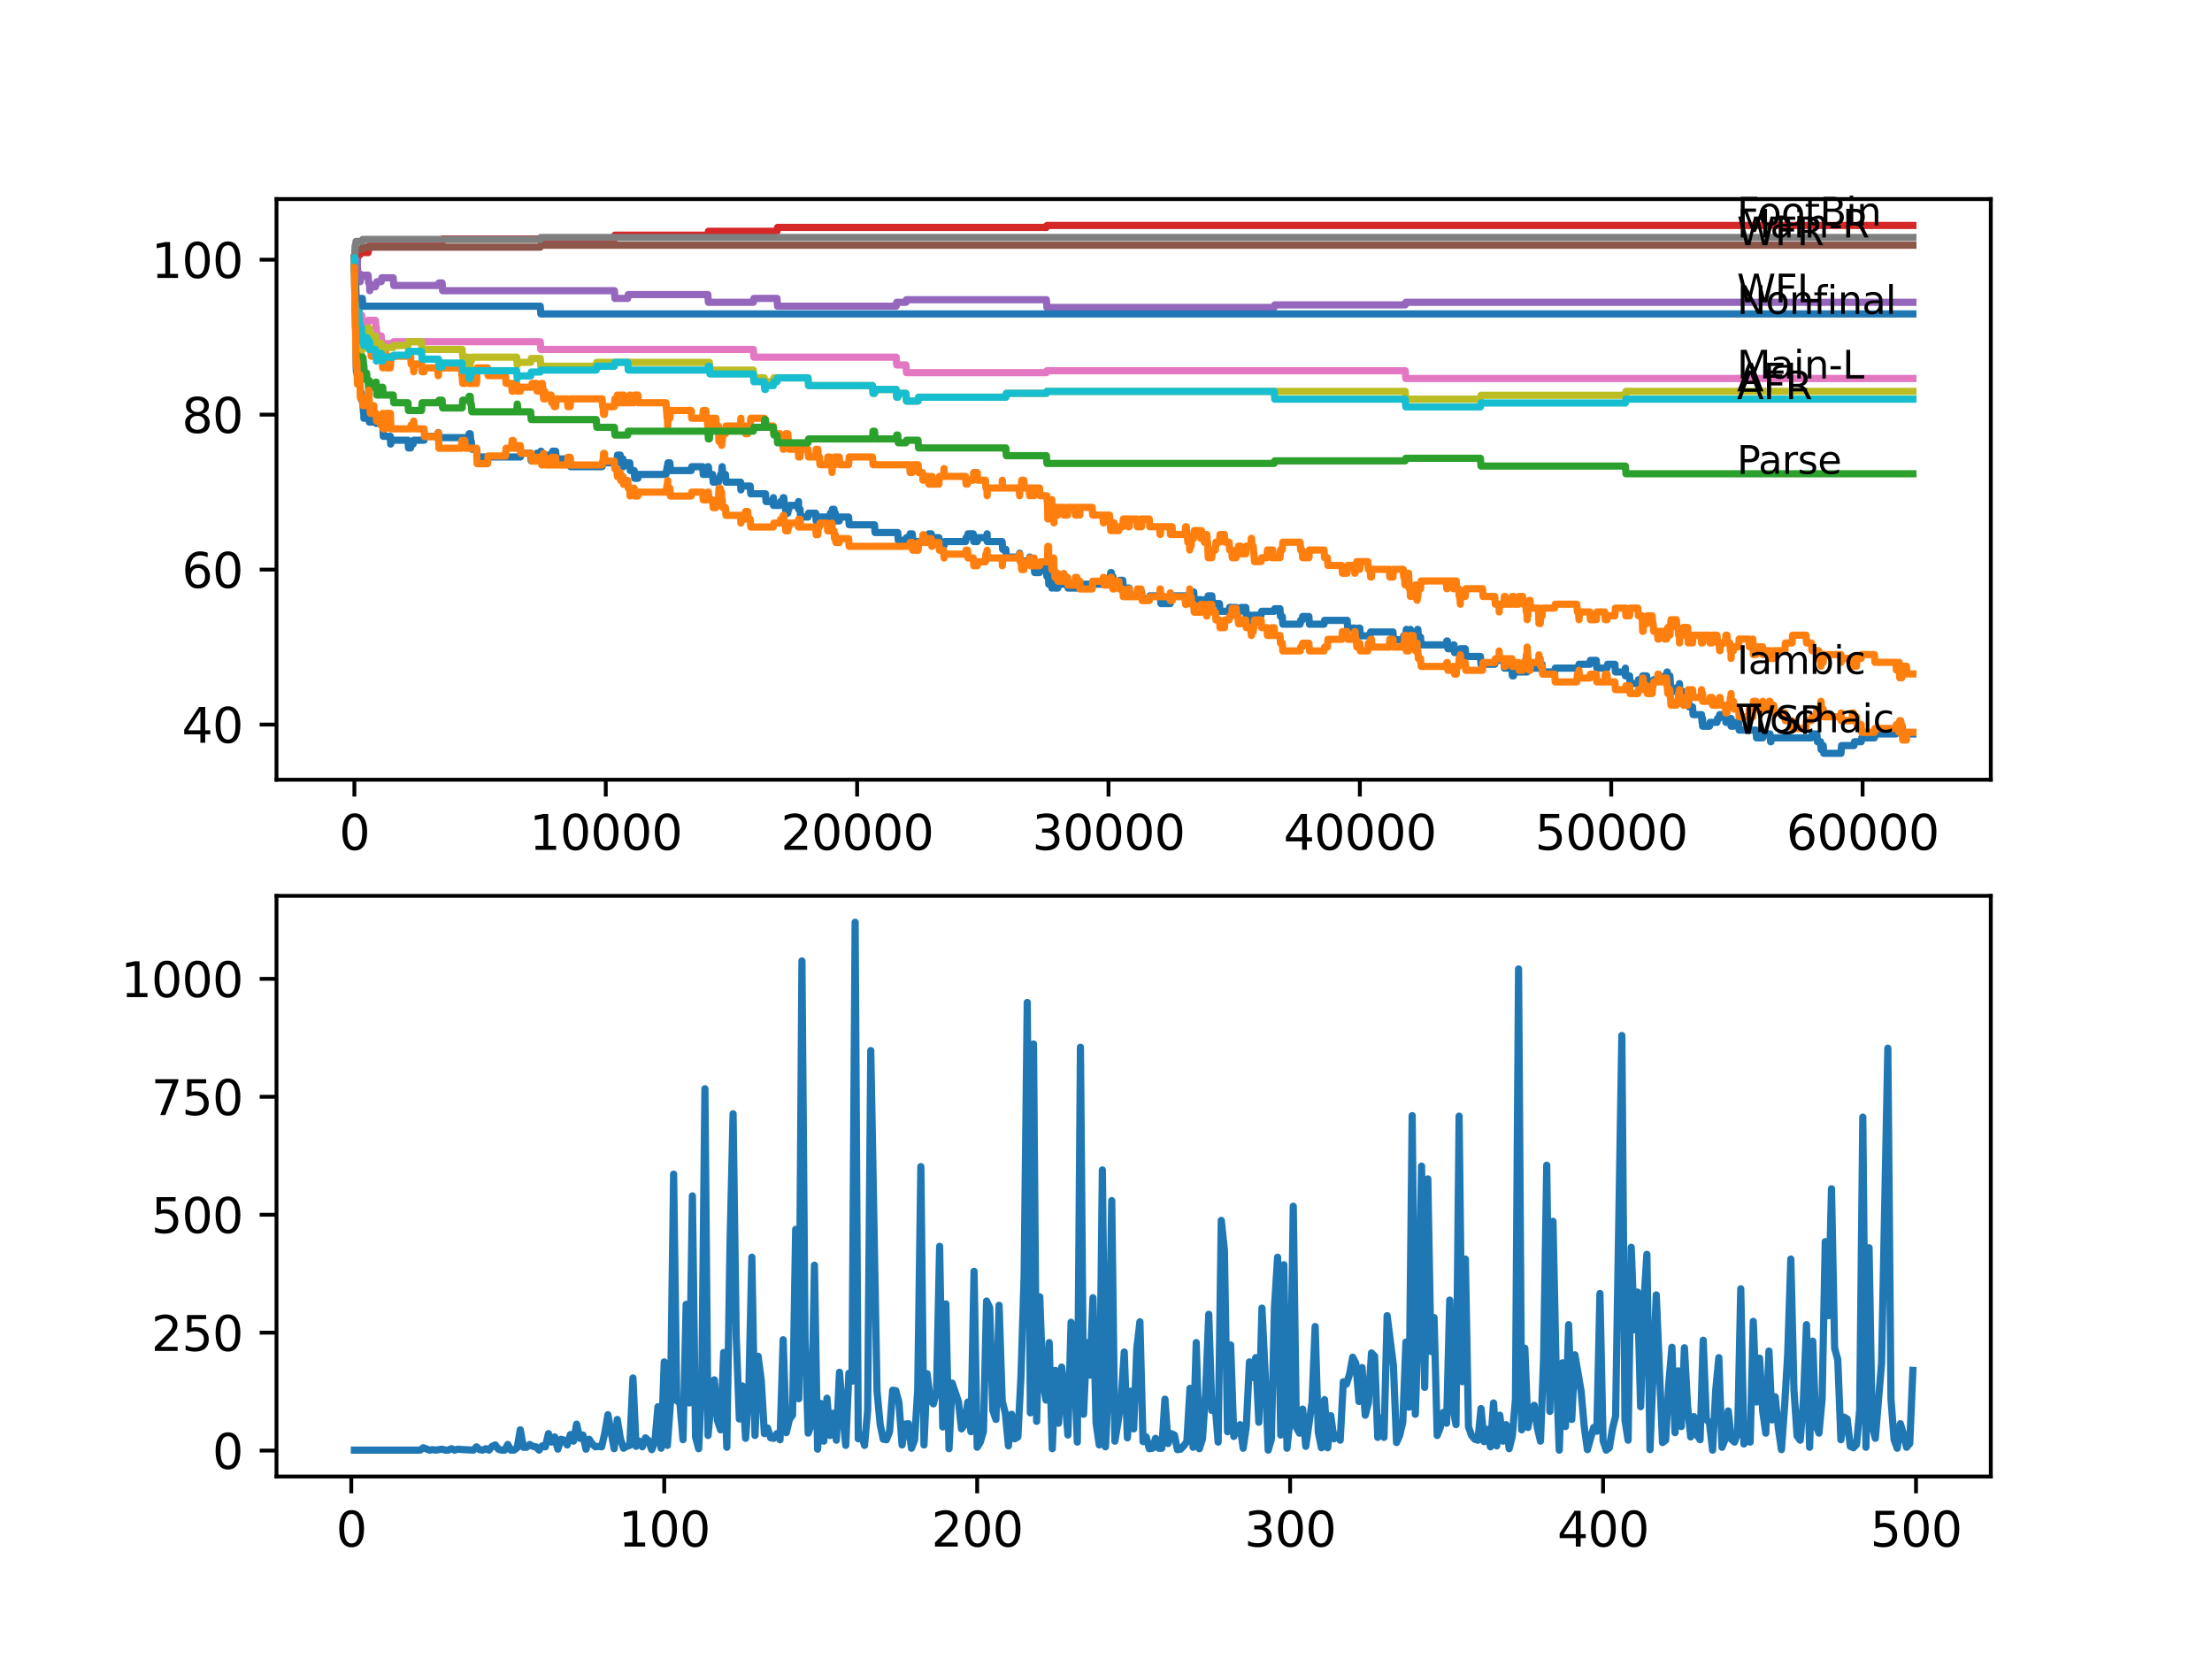 <?xml version="1.0" encoding="utf-8" standalone="no"?>
<!DOCTYPE svg PUBLIC "-//W3C//DTD SVG 1.1//EN"
  "http://www.w3.org/Graphics/SVG/1.1/DTD/svg11.dtd">
<svg xmlns:xlink="http://www.w3.org/1999/xlink" width="460.8pt" height="345.6pt" viewBox="0 0 460.8 345.6" xmlns="http://www.w3.org/2000/svg" version="1.1">
 <defs>
  <style type="text/css">*{stroke-linejoin: round; stroke-linecap: butt}</style>
 </defs>
 <g id="figure_1">
  <g id="patch_1">
   <path d="M 0 345.6 
L 460.8 345.6 
L 460.8 0 
L 0 0 
z
" style="fill: #ffffff"/>
  </g>
  <g id="axes_1">
   <g id="patch_2">
    <path d="M 57.6 162.432 
L 414.72 162.432 
L 414.72 41.472 
L 57.6 41.472 
z
" style="fill: #ffffff"/>
   </g>
   <g id="matplotlib.axis_1">
    <g id="xtick_1">
     <g id="line2d_1">
      <defs>
       <path id="m69b418cdb8" d="M 0 0 
L 0 3.5 
" style="stroke: #000000; stroke-width: 0.8"/>
      </defs>
      <g>
       <use xlink:href="#m69b418cdb8" x="73.827" y="162.432" style="stroke: #000000; stroke-width: 0.8"/>
      </g>
     </g>
     <g id="text_1">
      <!-- 0 -->
      <g transform="translate(70.646 177.03)scale(0.1 -0.1)">
       <defs>
        <path id="DejaVuSans-30" d="M 2034 4250 
Q 1547 4250 1301 3770 
Q 1056 3291 1056 2328 
Q 1056 1369 1301 889 
Q 1547 409 2034 409 
Q 2525 409 2770 889 
Q 3016 1369 3016 2328 
Q 3016 3291 2770 3770 
Q 2525 4250 2034 4250 
z
M 2034 4750 
Q 2819 4750 3233 4129 
Q 3647 3509 3647 2328 
Q 3647 1150 3233 529 
Q 2819 -91 2034 -91 
Q 1250 -91 836 529 
Q 422 1150 422 2328 
Q 422 3509 836 4129 
Q 1250 4750 2034 4750 
z
" transform="scale(0.016)"/>
       </defs>
       <use xlink:href="#DejaVuSans-30"/>
      </g>
     </g>
    </g>
    <g id="xtick_2">
     <g id="line2d_2">
      <g>
       <use xlink:href="#m69b418cdb8" x="126.192" y="162.432" style="stroke: #000000; stroke-width: 0.8"/>
      </g>
     </g>
     <g id="text_2">
      <!-- 10000 -->
      <g transform="translate(110.286 177.03)scale(0.1 -0.1)">
       <defs>
        <path id="DejaVuSans-31" d="M 794 531 
L 1825 531 
L 1825 4091 
L 703 3866 
L 703 4441 
L 1819 4666 
L 2450 4666 
L 2450 531 
L 3481 531 
L 3481 0 
L 794 0 
L 794 531 
z
" transform="scale(0.016)"/>
       </defs>
       <use xlink:href="#DejaVuSans-31"/>
       <use xlink:href="#DejaVuSans-30" x="63.623"/>
       <use xlink:href="#DejaVuSans-30" x="127.246"/>
       <use xlink:href="#DejaVuSans-30" x="190.869"/>
       <use xlink:href="#DejaVuSans-30" x="254.492"/>
      </g>
     </g>
    </g>
    <g id="xtick_3">
     <g id="line2d_3">
      <g>
       <use xlink:href="#m69b418cdb8" x="178.556" y="162.432" style="stroke: #000000; stroke-width: 0.8"/>
      </g>
     </g>
     <g id="text_3">
      <!-- 20000 -->
      <g transform="translate(162.65 177.03)scale(0.1 -0.1)">
       <defs>
        <path id="DejaVuSans-32" d="M 1228 531 
L 3431 531 
L 3431 0 
L 469 0 
L 469 531 
Q 828 903 1448 1529 
Q 2069 2156 2228 2338 
Q 2531 2678 2651 2914 
Q 2772 3150 2772 3378 
Q 2772 3750 2511 3984 
Q 2250 4219 1831 4219 
Q 1534 4219 1204 4116 
Q 875 4013 500 3803 
L 500 4441 
Q 881 4594 1212 4672 
Q 1544 4750 1819 4750 
Q 2544 4750 2975 4387 
Q 3406 4025 3406 3419 
Q 3406 3131 3298 2873 
Q 3191 2616 2906 2266 
Q 2828 2175 2409 1742 
Q 1991 1309 1228 531 
z
" transform="scale(0.016)"/>
       </defs>
       <use xlink:href="#DejaVuSans-32"/>
       <use xlink:href="#DejaVuSans-30" x="63.623"/>
       <use xlink:href="#DejaVuSans-30" x="127.246"/>
       <use xlink:href="#DejaVuSans-30" x="190.869"/>
       <use xlink:href="#DejaVuSans-30" x="254.492"/>
      </g>
     </g>
    </g>
    <g id="xtick_4">
     <g id="line2d_4">
      <g>
       <use xlink:href="#m69b418cdb8" x="230.921" y="162.432" style="stroke: #000000; stroke-width: 0.8"/>
      </g>
     </g>
     <g id="text_4">
      <!-- 30000 -->
      <g transform="translate(215.015 177.03)scale(0.1 -0.1)">
       <defs>
        <path id="DejaVuSans-33" d="M 2597 2516 
Q 3050 2419 3304 2112 
Q 3559 1806 3559 1356 
Q 3559 666 3084 287 
Q 2609 -91 1734 -91 
Q 1441 -91 1130 -33 
Q 819 25 488 141 
L 488 750 
Q 750 597 1062 519 
Q 1375 441 1716 441 
Q 2309 441 2620 675 
Q 2931 909 2931 1356 
Q 2931 1769 2642 2001 
Q 2353 2234 1838 2234 
L 1294 2234 
L 1294 2753 
L 1863 2753 
Q 2328 2753 2575 2939 
Q 2822 3125 2822 3475 
Q 2822 3834 2567 4026 
Q 2313 4219 1838 4219 
Q 1578 4219 1281 4162 
Q 984 4106 628 3988 
L 628 4550 
Q 988 4650 1302 4700 
Q 1616 4750 1894 4750 
Q 2613 4750 3031 4423 
Q 3450 4097 3450 3541 
Q 3450 3153 3228 2886 
Q 3006 2619 2597 2516 
z
" transform="scale(0.016)"/>
       </defs>
       <use xlink:href="#DejaVuSans-33"/>
       <use xlink:href="#DejaVuSans-30" x="63.623"/>
       <use xlink:href="#DejaVuSans-30" x="127.246"/>
       <use xlink:href="#DejaVuSans-30" x="190.869"/>
       <use xlink:href="#DejaVuSans-30" x="254.492"/>
      </g>
     </g>
    </g>
    <g id="xtick_5">
     <g id="line2d_5">
      <g>
       <use xlink:href="#m69b418cdb8" x="283.285" y="162.432" style="stroke: #000000; stroke-width: 0.8"/>
      </g>
     </g>
     <g id="text_5">
      <!-- 40000 -->
      <g transform="translate(267.379 177.03)scale(0.1 -0.1)">
       <defs>
        <path id="DejaVuSans-34" d="M 2419 4116 
L 825 1625 
L 2419 1625 
L 2419 4116 
z
M 2253 4666 
L 3047 4666 
L 3047 1625 
L 3713 1625 
L 3713 1100 
L 3047 1100 
L 3047 0 
L 2419 0 
L 2419 1100 
L 313 1100 
L 313 1709 
L 2253 4666 
z
" transform="scale(0.016)"/>
       </defs>
       <use xlink:href="#DejaVuSans-34"/>
       <use xlink:href="#DejaVuSans-30" x="63.623"/>
       <use xlink:href="#DejaVuSans-30" x="127.246"/>
       <use xlink:href="#DejaVuSans-30" x="190.869"/>
       <use xlink:href="#DejaVuSans-30" x="254.492"/>
      </g>
     </g>
    </g>
    <g id="xtick_6">
     <g id="line2d_6">
      <g>
       <use xlink:href="#m69b418cdb8" x="335.65" y="162.432" style="stroke: #000000; stroke-width: 0.8"/>
      </g>
     </g>
     <g id="text_6">
      <!-- 50000 -->
      <g transform="translate(319.744 177.03)scale(0.1 -0.1)">
       <defs>
        <path id="DejaVuSans-35" d="M 691 4666 
L 3169 4666 
L 3169 4134 
L 1269 4134 
L 1269 2991 
Q 1406 3038 1543 3061 
Q 1681 3084 1819 3084 
Q 2600 3084 3056 2656 
Q 3513 2228 3513 1497 
Q 3513 744 3044 326 
Q 2575 -91 1722 -91 
Q 1428 -91 1123 -41 
Q 819 9 494 109 
L 494 744 
Q 775 591 1075 516 
Q 1375 441 1709 441 
Q 2250 441 2565 725 
Q 2881 1009 2881 1497 
Q 2881 1984 2565 2268 
Q 2250 2553 1709 2553 
Q 1456 2553 1204 2497 
Q 953 2441 691 2322 
L 691 4666 
z
" transform="scale(0.016)"/>
       </defs>
       <use xlink:href="#DejaVuSans-35"/>
       <use xlink:href="#DejaVuSans-30" x="63.623"/>
       <use xlink:href="#DejaVuSans-30" x="127.246"/>
       <use xlink:href="#DejaVuSans-30" x="190.869"/>
       <use xlink:href="#DejaVuSans-30" x="254.492"/>
      </g>
     </g>
    </g>
    <g id="xtick_7">
     <g id="line2d_7">
      <g>
       <use xlink:href="#m69b418cdb8" x="388.014" y="162.432" style="stroke: #000000; stroke-width: 0.8"/>
      </g>
     </g>
     <g id="text_7">
      <!-- 60000 -->
      <g transform="translate(372.108 177.03)scale(0.1 -0.1)">
       <defs>
        <path id="DejaVuSans-36" d="M 2113 2584 
Q 1688 2584 1439 2293 
Q 1191 2003 1191 1497 
Q 1191 994 1439 701 
Q 1688 409 2113 409 
Q 2538 409 2786 701 
Q 3034 994 3034 1497 
Q 3034 2003 2786 2293 
Q 2538 2584 2113 2584 
z
M 3366 4563 
L 3366 3988 
Q 3128 4100 2886 4159 
Q 2644 4219 2406 4219 
Q 1781 4219 1451 3797 
Q 1122 3375 1075 2522 
Q 1259 2794 1537 2939 
Q 1816 3084 2150 3084 
Q 2853 3084 3261 2657 
Q 3669 2231 3669 1497 
Q 3669 778 3244 343 
Q 2819 -91 2113 -91 
Q 1303 -91 875 529 
Q 447 1150 447 2328 
Q 447 3434 972 4092 
Q 1497 4750 2381 4750 
Q 2619 4750 2861 4703 
Q 3103 4656 3366 4563 
z
" transform="scale(0.016)"/>
       </defs>
       <use xlink:href="#DejaVuSans-36"/>
       <use xlink:href="#DejaVuSans-30" x="63.623"/>
       <use xlink:href="#DejaVuSans-30" x="127.246"/>
       <use xlink:href="#DejaVuSans-30" x="190.869"/>
       <use xlink:href="#DejaVuSans-30" x="254.492"/>
      </g>
     </g>
    </g>
   </g>
   <g id="matplotlib.axis_2">
    <g id="ytick_1">
     <g id="line2d_8">
      <defs>
       <path id="m873f218f53" d="M 0 0 
L -3.5 0 
" style="stroke: #000000; stroke-width: 0.8"/>
      </defs>
      <g>
       <use xlink:href="#m873f218f53" x="57.6" y="150.935" style="stroke: #000000; stroke-width: 0.8"/>
      </g>
     </g>
     <g id="text_8">
      <!-- 40 -->
      <g transform="translate(37.875 154.735)scale(0.1 -0.1)">
       <use xlink:href="#DejaVuSans-34"/>
       <use xlink:href="#DejaVuSans-30" x="63.623"/>
      </g>
     </g>
    </g>
    <g id="ytick_2">
     <g id="line2d_9">
      <g>
       <use xlink:href="#m873f218f53" x="57.6" y="118.656" style="stroke: #000000; stroke-width: 0.8"/>
      </g>
     </g>
     <g id="text_9">
      <!-- 60 -->
      <g transform="translate(37.875 122.456)scale(0.1 -0.1)">
       <use xlink:href="#DejaVuSans-36"/>
       <use xlink:href="#DejaVuSans-30" x="63.623"/>
      </g>
     </g>
    </g>
    <g id="ytick_3">
     <g id="line2d_10">
      <g>
       <use xlink:href="#m873f218f53" x="57.6" y="86.377" style="stroke: #000000; stroke-width: 0.8"/>
      </g>
     </g>
     <g id="text_10">
      <!-- 80 -->
      <g transform="translate(37.875 90.177)scale(0.1 -0.1)">
       <defs>
        <path id="DejaVuSans-38" d="M 2034 2216 
Q 1584 2216 1326 1975 
Q 1069 1734 1069 1313 
Q 1069 891 1326 650 
Q 1584 409 2034 409 
Q 2484 409 2743 651 
Q 3003 894 3003 1313 
Q 3003 1734 2745 1975 
Q 2488 2216 2034 2216 
z
M 1403 2484 
Q 997 2584 770 2862 
Q 544 3141 544 3541 
Q 544 4100 942 4425 
Q 1341 4750 2034 4750 
Q 2731 4750 3128 4425 
Q 3525 4100 3525 3541 
Q 3525 3141 3298 2862 
Q 3072 2584 2669 2484 
Q 3125 2378 3379 2068 
Q 3634 1759 3634 1313 
Q 3634 634 3220 271 
Q 2806 -91 2034 -91 
Q 1263 -91 848 271 
Q 434 634 434 1313 
Q 434 1759 690 2068 
Q 947 2378 1403 2484 
z
M 1172 3481 
Q 1172 3119 1398 2916 
Q 1625 2713 2034 2713 
Q 2441 2713 2670 2916 
Q 2900 3119 2900 3481 
Q 2900 3844 2670 4047 
Q 2441 4250 2034 4250 
Q 1625 4250 1398 4047 
Q 1172 3844 1172 3481 
z
" transform="scale(0.016)"/>
       </defs>
       <use xlink:href="#DejaVuSans-38"/>
       <use xlink:href="#DejaVuSans-30" x="63.623"/>
      </g>
     </g>
    </g>
    <g id="ytick_4">
     <g id="line2d_11">
      <g>
       <use xlink:href="#m873f218f53" x="57.6" y="54.098" style="stroke: #000000; stroke-width: 0.8"/>
      </g>
     </g>
     <g id="text_11">
      <!-- 100 -->
      <g transform="translate(31.512 57.898)scale(0.1 -0.1)">
       <use xlink:href="#DejaVuSans-31"/>
       <use xlink:href="#DejaVuSans-30" x="63.623"/>
       <use xlink:href="#DejaVuSans-30" x="127.246"/>
      </g>
     </g>
    </g>
   </g>
   <g id="line2d_12">
    <path d="M 73.833 53.776 
L 73.958 64.939 
L 73.974 63.594 
L 73.995 63.594 
L 74.126 70.05 
L 74.131 70.05 
L 74.231 77.312 
L 74.262 76.774 
L 74.283 76.774 
L 74.346 76.236 
L 74.351 77.85 
L 74.388 77.312 
L 74.451 77.312 
L 74.566 78.926 
L 74.712 78.926 
L 74.828 77.716 
L 74.854 77.716 
L 74.901 76.909 
L 74.906 78.523 
L 74.948 78.523 
L 75.069 81.751 
L 75.231 81.751 
L 75.325 83.365 
L 75.341 82.827 
L 75.477 82.827 
L 75.592 84.441 
L 75.618 84.441 
L 75.734 86.055 
L 75.796 85.517 
L 75.802 87.131 
L 75.833 87.131 
L 75.974 87.131 
L 76.095 85.517 
L 76.372 85.517 
L 76.488 87.131 
L 76.896 87.131 
L 76.938 86.324 
L 76.943 87.938 
L 77.001 87.938 
L 78.205 87.938 
L 78.32 87.4 
L 78.336 87.4 
L 78.362 86.593 
L 78.367 88.207 
L 78.441 87.669 
L 79.273 87.669 
L 79.321 86.862 
L 79.326 88.476 
L 79.378 88.476 
L 79.609 88.476 
L 79.724 87.669 
L 79.729 87.669 
L 79.849 90.896 
L 81.321 90.896 
L 81.378 92.51 
L 81.431 91.703 
L 84.981 91.703 
L 85.096 93.317 
L 85.536 93.317 
L 85.651 92.51 
L 86.065 92.51 
L 86.18 91.703 
L 88.338 91.703 
L 88.453 90.896 
L 91.165 90.896 
L 91.281 90.089 
L 91.317 90.089 
L 91.338 91.703 
L 91.427 91.165 
L 97.617 91.165 
L 97.732 90.358 
L 97.952 90.358 
L 98.067 91.972 
L 98.182 91.972 
L 98.297 93.586 
L 99.308 93.586 
L 99.423 95.2 
L 108.404 95.2 
L 108.519 94.393 
L 110.551 94.393 
L 110.666 96.007 
L 110.718 96.007 
L 110.833 95.2 
L 111.766 95.2 
L 111.881 94.393 
L 112.546 94.393 
L 112.661 93.99 
L 112.734 93.99 
L 112.85 95.604 
L 113.127 95.604 
L 113.242 94.797 
L 113.263 94.797 
L 113.378 96.411 
L 113.452 96.411 
L 113.567 95.604 
L 113.572 95.604 
L 113.687 94.797 
L 115.002 94.797 
L 115.117 93.99 
L 115.74 93.99 
L 115.855 95.604 
L 118.772 95.604 
L 118.887 97.218 
L 125.433 97.218 
L 125.548 96.411 
L 128.512 96.411 
L 128.632 94.797 
L 129.198 94.797 
L 129.313 96.411 
L 129.365 96.411 
L 129.48 95.604 
L 129.779 95.604 
L 129.894 97.218 
L 130.009 96.411 
L 131.188 96.411 
L 131.303 98.025 
L 132.104 98.025 
L 132.219 99.639 
L 132.874 99.639 
L 132.989 98.832 
L 138.739 98.832 
L 138.854 98.025 
L 138.869 98.025 
L 138.985 97.218 
L 139.042 97.218 
L 139.157 96.411 
L 139.545 96.411 
L 139.66 98.025 
L 143.985 98.025 
L 144.101 97.218 
L 146.378 97.218 
L 146.494 98.832 
L 147.038 98.832 
L 147.153 98.025 
L 147.326 98.025 
L 147.441 97.218 
L 147.572 97.218 
L 147.688 98.832 
L 148.452 98.832 
L 148.567 100.446 
L 149.651 100.446 
L 149.766 99.639 
L 150.007 99.639 
L 150.123 98.832 
L 150.306 98.832 
L 150.426 97.218 
L 150.447 97.218 
L 150.562 98.832 
L 151.123 98.832 
L 151.238 100.446 
L 154.275 100.446 
L 154.338 102.06 
L 154.385 101.253 
L 156.281 101.253 
L 156.396 102.867 
L 159.464 102.867 
L 159.58 104.481 
L 161.093 104.481 
L 161.114 103.674 
L 161.119 105.287 
L 161.198 105.287 
L 162.502 105.287 
L 162.617 104.481 
L 163.046 104.481 
L 163.161 103.674 
L 163.287 103.674 
L 163.402 105.287 
L 163.58 105.287 
L 163.695 106.901 
L 164.12 106.901 
L 164.235 106.094 
L 164.329 106.094 
L 164.444 105.287 
L 166.319 105.287 
L 166.356 104.481 
L 166.361 106.094 
L 166.424 106.094 
L 166.664 106.094 
L 166.78 107.708 
L 168.324 107.708 
L 168.44 106.901 
L 169.911 106.901 
L 170.026 108.515 
L 170.702 108.515 
L 170.817 107.708 
L 172.864 107.708 
L 172.98 106.901 
L 173.278 106.901 
L 173.393 106.094 
L 173.734 106.094 
L 173.849 107.708 
L 173.865 107.708 
L 173.98 106.901 
L 174.016 106.901 
L 174.132 108.515 
L 174.844 108.515 
L 174.959 107.708 
L 176.781 107.708 
L 176.896 109.322 
L 182.175 109.322 
L 182.29 110.936 
L 187.013 110.936 
L 187.129 112.55 
L 188.72 112.55 
L 188.836 112.012 
L 189.48 112.012 
L 189.595 111.205 
L 190.04 111.205 
L 190.155 112.819 
L 192.454 112.819 
L 192.569 112.012 
L 193.381 112.012 
L 193.496 111.205 
L 193.994 111.205 
L 194.109 112.819 
L 194.166 112.819 
L 194.282 112.012 
L 195.591 112.012 
L 195.706 113.626 
L 196.659 113.626 
L 196.774 112.819 
L 201.136 112.819 
L 201.251 112.012 
L 201.539 112.012 
L 201.654 111.205 
L 202.738 111.205 
L 202.854 112.819 
L 203.576 112.819 
L 203.691 112.012 
L 205.577 112.012 
L 205.639 111.205 
L 205.645 112.819 
L 205.681 112.819 
L 208.755 112.819 
L 208.87 114.433 
L 209.53 114.433 
L 209.645 116.047 
L 212.305 116.047 
L 212.41 115.24 
L 212.525 116.854 
L 214.379 116.854 
L 214.494 116.047 
L 214.52 116.047 
L 214.636 117.661 
L 215.421 117.661 
L 215.536 119.275 
L 216.552 119.275 
L 216.667 118.468 
L 217.982 118.468 
L 218.081 120.082 
L 218.092 119.275 
L 218.254 119.275 
L 218.28 118.468 
L 218.285 120.082 
L 218.359 120.082 
L 218.442 120.082 
L 218.469 121.696 
L 218.552 120.889 
L 219.039 120.889 
L 219.118 122.503 
L 219.149 121.696 
L 219.306 121.696 
L 219.422 120.889 
L 219.479 120.889 
L 219.558 119.275 
L 219.589 120.889 
L 219.657 120.889 
L 219.773 122.503 
L 220.349 122.503 
L 220.464 121.696 
L 221.736 121.696 
L 221.851 120.889 
L 222.38 120.889 
L 222.495 122.503 
L 224.862 122.503 
L 224.978 121.696 
L 229.737 121.696 
L 229.853 120.889 
L 231.12 120.889 
L 231.235 120.082 
L 231.277 120.082 
L 231.392 119.275 
L 231.507 119.275 
L 231.623 120.889 
L 231.795 120.889 
L 231.822 120.082 
L 231.827 121.696 
L 231.9 121.696 
L 233.073 121.696 
L 233.188 120.889 
L 233.885 120.889 
L 234 122.503 
L 235.231 122.503 
L 235.346 124.117 
L 237.686 124.117 
L 237.802 123.31 
L 237.812 123.31 
L 237.927 124.924 
L 239.404 124.924 
L 239.519 124.117 
L 241.724 124.117 
L 241.839 125.731 
L 243.787 125.731 
L 243.902 124.924 
L 244.164 124.924 
L 244.279 124.117 
L 246.876 124.117 
L 246.992 125.731 
L 247.133 125.731 
L 247.248 124.924 
L 247.327 124.924 
L 247.442 124.117 
L 247.835 124.117 
L 247.95 123.31 
L 248.667 123.31 
L 248.782 124.924 
L 250.249 124.924 
L 250.364 126.538 
L 250.846 126.538 
L 250.966 124.924 
L 251.265 124.924 
L 251.38 126.538 
L 251.395 126.538 
L 251.511 125.731 
L 251.568 125.731 
L 251.689 124.117 
L 252.448 124.117 
L 252.563 125.731 
L 254.035 125.731 
L 254.15 127.345 
L 256.04 127.345 
L 256.155 126.538 
L 257.506 126.538 
L 257.622 128.152 
L 257.899 128.152 
L 258.014 127.345 
L 258.428 127.345 
L 258.543 126.538 
L 259.512 126.538 
L 259.627 128.152 
L 260.559 128.152 
L 260.674 129.766 
L 260.706 129.766 
L 260.821 128.959 
L 261.067 128.959 
L 261.182 128.152 
L 262.711 128.152 
L 262.827 127.345 
L 265.434 127.345 
L 265.55 126.807 
L 266.639 126.807 
L 266.754 128.421 
L 267.12 128.421 
L 267.236 130.035 
L 270.838 130.035 
L 270.954 129.228 
L 271.242 129.228 
L 271.357 128.421 
L 272.661 128.421 
L 272.776 130.035 
L 275.818 130.035 
L 275.933 129.228 
L 280.636 129.228 
L 280.751 130.842 
L 282.28 130.842 
L 282.395 132.456 
L 282.537 132.456 
L 282.652 131.649 
L 282.961 131.649 
L 283.076 130.842 
L 283.264 130.842 
L 283.38 132.456 
L 285.411 132.456 
L 285.527 131.649 
L 290.177 131.649 
L 290.292 133.263 
L 292.303 133.263 
L 292.418 132.456 
L 292.732 132.456 
L 292.847 131.918 
L 292.858 131.918 
L 292.973 131.111 
L 293.088 132.725 
L 293.538 132.725 
L 293.654 131.918 
L 293.774 131.918 
L 293.816 131.111 
L 293.821 132.725 
L 293.879 132.725 
L 294.397 132.725 
L 294.512 131.918 
L 294.79 131.918 
L 294.895 133.532 
L 294.9 132.725 
L 295.183 132.725 
L 295.303 131.111 
L 295.366 131.111 
L 295.481 132.725 
L 295.931 132.725 
L 296.047 134.339 
L 301.278 134.339 
L 301.393 133.532 
L 301.508 133.532 
L 301.623 135.146 
L 302.645 135.146 
L 302.76 134.339 
L 302.901 134.339 
L 303.016 135.952 
L 304.111 135.952 
L 304.226 135.146 
L 305.237 135.146 
L 305.352 136.759 
L 308.405 136.759 
L 308.52 138.373 
L 311.384 138.373 
L 311.499 137.566 
L 313.275 137.566 
L 313.39 139.18 
L 314.94 139.18 
L 315.055 140.794 
L 315.285 140.794 
L 315.401 139.987 
L 318.124 139.987 
L 318.239 139.18 
L 320.475 139.18 
L 320.59 137.566 
L 320.621 139.18 
L 320.7 138.373 
L 321.244 138.373 
L 321.36 139.987 
L 323.873 139.987 
L 323.988 139.18 
L 328.822 139.18 
L 328.937 138.373 
L 331.194 138.373 
L 331.309 137.566 
L 332.534 137.566 
L 332.649 139.18 
L 334.781 139.18 
L 334.896 138.373 
L 336.409 138.373 
L 336.524 139.987 
L 338.588 139.987 
L 338.598 139.18 
L 338.603 140.794 
L 338.692 140.794 
L 339.467 140.794 
L 339.582 142.408 
L 341.195 142.408 
L 341.31 141.601 
L 342.08 141.601 
L 342.195 140.794 
L 343.028 140.794 
L 343.143 142.408 
L 344.374 142.408 
L 344.489 141.601 
L 346.667 141.601 
L 346.783 140.794 
L 347.165 140.794 
L 347.28 139.987 
L 347.317 139.987 
L 347.432 141.601 
L 347.694 141.601 
L 347.809 140.794 
L 347.867 140.794 
L 347.982 142.408 
L 347.987 142.408 
L 348.102 144.022 
L 349.212 144.022 
L 349.327 143.215 
L 349.867 143.215 
L 349.872 142.408 
L 349.877 144.022 
L 349.972 144.022 
L 350.542 144.022 
L 350.658 145.636 
L 351.736 145.636 
L 351.851 147.25 
L 352.585 147.25 
L 352.7 148.864 
L 354.454 148.864 
L 354.569 150.478 
L 354.585 150.478 
L 354.679 149.671 
L 354.684 151.285 
L 354.69 151.285 
L 356.114 151.285 
L 356.229 150.478 
L 357.68 150.478 
L 357.795 149.671 
L 358.119 149.671 
L 358.235 148.864 
L 359.418 148.864 
L 359.533 150.478 
L 360.607 150.478 
L 360.617 149.671 
L 360.623 151.285 
L 360.712 151.285 
L 361.104 151.285 
L 361.219 150.478 
L 362.178 150.478 
L 362.293 152.092 
L 365.801 152.092 
L 365.917 153.706 
L 367.236 153.706 
L 367.351 152.899 
L 368.729 152.899 
L 368.844 154.513 
L 368.922 154.513 
L 369.037 153.706 
L 377.358 153.706 
L 377.473 152.899 
L 378.489 152.899 
L 378.604 154.513 
L 379.259 154.513 
L 379.359 156.127 
L 379.369 155.32 
L 379.809 155.32 
L 379.924 156.934 
L 383.511 156.934 
L 383.631 155.32 
L 386.208 155.32 
L 386.323 154.513 
L 387.721 154.513 
L 387.836 153.706 
L 390.47 153.706 
L 390.585 152.899 
L 394.937 152.899 
L 395.052 152.092 
L 395.654 152.092 
L 395.77 151.285 
L 395.953 151.285 
L 396.068 152.899 
L 396.136 152.899 
L 396.251 151.285 
L 396.367 152.899 
L 398.487 152.899 
L 398.487 152.899 
" clip-path="url(#p82fa592613)" style="fill: none; stroke: #1f77b4; stroke-width: 1.5; stroke-linecap: square"/>
   </g>
   <g id="line2d_13">
    <path d="M 73.833 53.776 
L 73.838 53.776 
L 73.969 60.5 
L 74.016 60.5 
L 74.063 65.342 
L 74.131 62.921 
L 74.194 62.921 
L 74.32 67.763 
L 74.346 67.763 
L 74.466 64.535 
L 74.712 64.535 
L 74.838 69.377 
L 74.854 69.377 
L 74.943 70.991 
L 74.953 67.763 
L 74.959 67.763 
L 75.974 67.763 
L 76.095 70.991 
L 76.697 70.991 
L 76.812 72.605 
L 76.823 72.605 
L 76.896 70.991 
L 76.933 72.605 
L 77.221 72.605 
L 77.336 74.219 
L 77.619 74.219 
L 77.734 72.605 
L 77.839 72.605 
L 77.86 74.219 
L 77.949 72.605 
L 78.336 72.605 
L 78.451 71.798 
L 79.273 71.798 
L 79.389 73.412 
L 79.467 73.412 
L 79.582 75.026 
L 79.609 75.026 
L 79.718 76.64 
L 79.839 73.412 
L 80.31 73.412 
L 80.431 76.64 
L 81.321 76.64 
L 81.436 74.219 
L 85.536 74.219 
L 85.651 75.833 
L 86.065 75.833 
L 86.18 77.447 
L 86.186 77.447 
L 86.301 75.833 
L 87.809 75.833 
L 87.924 77.447 
L 88.338 77.447 
L 88.453 76.64 
L 91.165 76.64 
L 91.281 78.254 
L 91.317 78.254 
L 91.432 76.64 
L 96.109 76.64 
L 96.224 78.254 
L 96.276 78.254 
L 96.391 79.868 
L 96.831 79.868 
L 96.946 78.254 
L 97.617 78.254 
L 97.732 79.868 
L 99.271 79.868 
L 99.392 76.64 
L 101.565 76.64 
L 101.68 78.254 
L 105.304 78.254 
L 105.419 79.868 
L 106.571 79.868 
L 106.686 81.482 
L 106.922 81.482 
L 107.037 79.868 
L 107.639 79.868 
L 107.754 81.482 
L 108.404 81.482 
L 108.519 80.675 
L 110.718 80.675 
L 110.833 79.868 
L 111.766 79.868 
L 111.881 81.482 
L 112.734 81.482 
L 112.85 79.868 
L 112.986 79.868 
L 113.101 81.482 
L 113.127 81.482 
L 113.242 83.096 
L 113.263 83.096 
L 113.378 81.482 
L 113.452 81.482 
L 113.567 83.096 
L 113.572 83.096 
L 113.687 82.289 
L 114.803 82.289 
L 114.918 83.903 
L 115.002 83.903 
L 115.117 83.096 
L 115.347 83.096 
L 115.462 84.71 
L 115.74 84.71 
L 115.855 83.096 
L 118.196 83.096 
L 118.311 84.71 
L 118.772 84.71 
L 118.887 83.096 
L 125.433 83.096 
L 125.548 84.71 
L 125.626 84.71 
L 125.742 86.324 
L 125.914 86.324 
L 126.03 84.71 
L 127.972 84.71 
L 128.088 83.096 
L 128.512 83.096 
L 128.616 82.289 
L 128.732 83.903 
L 129.198 83.903 
L 129.313 82.289 
L 129.365 82.289 
L 129.48 83.903 
L 129.779 83.903 
L 129.894 82.289 
L 130.009 83.903 
L 131.188 83.903 
L 131.245 82.289 
L 131.298 83.903 
L 132.104 83.903 
L 132.219 82.289 
L 132.874 82.289 
L 132.989 83.903 
L 138.739 83.903 
L 138.854 85.517 
L 138.869 85.517 
L 138.985 87.131 
L 139.042 87.131 
L 139.1 88.745 
L 139.152 87.131 
L 139.545 87.131 
L 139.66 85.517 
L 143.985 85.517 
L 144.101 87.131 
L 146.378 87.131 
L 146.494 85.517 
L 147.038 85.517 
L 147.153 87.131 
L 147.326 87.131 
L 147.441 88.745 
L 147.572 88.745 
L 147.688 87.131 
L 147.782 87.131 
L 147.897 88.745 
L 148.452 88.745 
L 148.567 87.131 
L 149.117 87.131 
L 149.232 88.745 
L 149.651 88.745 
L 149.772 91.972 
L 150.007 91.972 
L 150.123 91.165 
L 150.306 91.165 
L 150.332 92.779 
L 150.416 91.972 
L 150.447 91.972 
L 150.562 90.358 
L 151.123 90.358 
L 151.238 88.745 
L 154.275 88.745 
L 154.338 87.131 
L 154.385 88.745 
L 155.191 88.745 
L 155.307 90.358 
L 155.762 90.358 
L 155.877 88.745 
L 156.281 88.745 
L 156.396 87.131 
L 159.203 87.131 
L 159.318 88.745 
L 161.093 88.745 
L 161.208 90.358 
L 162.502 90.358 
L 162.617 91.972 
L 163.046 91.972 
L 163.161 93.586 
L 163.287 93.586 
L 163.402 91.972 
L 163.58 91.972 
L 163.695 90.358 
L 164.12 90.358 
L 164.235 91.972 
L 164.329 91.972 
L 164.444 93.586 
L 166.319 93.586 
L 166.356 95.2 
L 166.429 93.586 
L 166.45 93.586 
L 166.565 95.2 
L 166.664 95.2 
L 166.78 93.586 
L 168.324 93.586 
L 168.44 95.2 
L 169.911 95.2 
L 170.026 93.586 
L 170.356 93.586 
L 170.471 95.2 
L 170.702 95.2 
L 170.817 96.814 
L 172.315 96.814 
L 172.43 95.2 
L 172.864 95.2 
L 172.98 96.814 
L 173.278 96.814 
L 173.33 98.428 
L 173.388 96.814 
L 173.734 96.814 
L 173.849 95.2 
L 173.865 95.2 
L 173.98 96.814 
L 174.016 96.814 
L 174.132 95.2 
L 174.844 95.2 
L 174.959 96.814 
L 176.781 96.814 
L 176.896 95.2 
L 181.756 95.2 
L 181.871 96.814 
L 189.48 96.814 
L 189.595 98.428 
L 190.04 98.428 
L 190.155 96.814 
L 191.26 96.814 
L 191.375 98.428 
L 192.15 98.428 
L 192.265 100.042 
L 192.454 100.042 
L 192.569 99.235 
L 193.381 99.235 
L 193.496 100.849 
L 193.994 100.849 
L 194.109 99.235 
L 194.166 99.235 
L 194.282 100.849 
L 195.591 100.849 
L 195.706 99.235 
L 196.565 99.235 
L 196.659 97.621 
L 196.675 99.235 
L 201.136 99.235 
L 201.251 100.849 
L 201.539 100.849 
L 201.654 100.042 
L 202.738 100.042 
L 202.854 98.428 
L 203.576 98.428 
L 203.691 100.042 
L 205.273 100.042 
L 205.388 101.656 
L 205.577 101.656 
L 205.639 103.27 
L 205.686 101.656 
L 208.755 101.656 
L 208.797 100.042 
L 208.865 101.656 
L 212.305 101.656 
L 212.41 103.27 
L 212.415 101.656 
L 212.724 101.656 
L 212.839 100.042 
L 213.285 100.042 
L 213.4 101.656 
L 214.379 101.656 
L 214.494 103.27 
L 214.52 103.27 
L 214.636 101.656 
L 215.18 101.656 
L 215.295 103.27 
L 215.421 103.27 
L 215.536 101.656 
L 216.552 101.656 
L 216.667 103.27 
L 218.081 103.27 
L 218.196 104.884 
L 218.233 104.884 
L 218.28 108.112 
L 218.348 106.498 
L 218.416 106.498 
L 218.442 108.112 
L 218.474 105.691 
L 218.521 105.691 
L 219.039 105.691 
L 219.118 104.077 
L 219.149 105.691 
L 219.306 105.691 
L 219.422 107.305 
L 219.479 107.305 
L 219.558 108.919 
L 219.589 107.305 
L 219.657 107.305 
L 219.773 105.691 
L 220.349 105.691 
L 220.385 107.305 
L 220.459 105.691 
L 221.584 105.691 
L 221.605 107.305 
L 221.694 105.691 
L 221.736 105.691 
L 221.851 107.305 
L 222.38 107.305 
L 222.495 105.691 
L 223.894 105.691 
L 224.009 107.305 
L 224.339 107.305 
L 224.454 105.691 
L 224.862 105.691 
L 224.957 107.305 
L 224.972 105.691 
L 227.512 105.691 
L 227.627 107.305 
L 229.737 107.305 
L 229.853 108.919 
L 229.947 108.919 
L 230.062 107.305 
L 231.12 107.305 
L 231.235 108.919 
L 231.277 108.919 
L 231.392 110.533 
L 231.507 110.533 
L 231.623 108.919 
L 231.795 108.919 
L 231.822 110.533 
L 231.905 108.919 
L 232.089 108.919 
L 232.204 110.533 
L 233.073 110.533 
L 233.188 109.726 
L 233.885 109.726 
L 234 108.112 
L 234.916 108.112 
L 235.032 109.726 
L 235.231 109.726 
L 235.346 108.112 
L 236.812 108.112 
L 236.927 109.726 
L 237.681 109.726 
L 237.686 108.112 
L 237.791 109.726 
L 237.812 109.726 
L 237.927 108.112 
L 239.404 108.112 
L 239.519 109.726 
L 241.551 109.726 
L 241.666 111.34 
L 241.724 111.34 
L 241.839 109.726 
L 243.787 109.726 
L 243.813 111.34 
L 243.897 109.726 
L 244.164 109.726 
L 244.279 111.34 
L 246.876 111.34 
L 246.992 109.726 
L 247.133 109.726 
L 247.248 111.34 
L 247.327 111.34 
L 247.442 112.954 
L 247.788 112.954 
L 247.835 114.568 
L 247.897 113.761 
L 248.133 113.761 
L 248.248 112.147 
L 248.667 112.147 
L 248.782 110.533 
L 250.044 110.533 
L 250.16 112.147 
L 250.249 112.147 
L 250.28 110.533 
L 250.359 112.147 
L 250.846 112.147 
L 250.877 111.34 
L 250.882 112.954 
L 250.95 112.954 
L 251.265 112.954 
L 251.38 111.34 
L 251.395 111.34 
L 251.511 112.954 
L 251.568 112.954 
L 251.689 116.182 
L 252.448 116.182 
L 252.563 114.568 
L 253.186 114.568 
L 253.302 112.954 
L 254.035 112.954 
L 254.15 111.34 
L 255.071 111.34 
L 255.187 112.954 
L 256.04 112.954 
L 256.155 114.568 
L 256.585 114.568 
L 256.7 116.182 
L 257.506 116.182 
L 257.622 114.568 
L 257.899 114.568 
L 258.014 113.761 
L 258.428 113.761 
L 258.543 115.375 
L 259.512 115.375 
L 259.627 113.761 
L 260.559 113.761 
L 260.674 112.147 
L 260.706 112.147 
L 260.821 113.761 
L 261.067 113.761 
L 261.182 115.375 
L 261.214 115.375 
L 261.329 116.989 
L 262.711 116.989 
L 262.827 116.182 
L 263.916 116.182 
L 264.031 114.568 
L 264.864 114.568 
L 264.953 116.182 
L 264.974 114.568 
L 265.12 114.568 
L 265.235 116.182 
L 266.639 116.182 
L 266.754 114.568 
L 267.12 114.568 
L 267.236 112.954 
L 270.838 112.954 
L 270.954 114.568 
L 271.242 114.568 
L 271.357 116.182 
L 272.661 116.182 
L 272.776 114.568 
L 275.818 114.568 
L 275.933 116.182 
L 276.52 116.182 
L 276.635 117.796 
L 279.536 117.796 
L 279.651 119.41 
L 280.636 119.41 
L 280.751 117.796 
L 282.112 117.796 
L 282.228 119.41 
L 282.28 119.41 
L 282.395 117.796 
L 282.537 117.796 
L 282.652 116.989 
L 282.961 116.989 
L 283.076 118.603 
L 283.264 118.603 
L 283.38 116.989 
L 284.935 116.989 
L 285.05 118.603 
L 285.411 118.603 
L 285.527 120.217 
L 285.699 120.217 
L 285.815 118.603 
L 289.412 118.603 
L 289.527 120.217 
L 290.177 120.217 
L 290.292 118.603 
L 292.303 118.603 
L 292.418 120.217 
L 292.564 120.217 
L 292.68 121.83 
L 292.858 121.83 
L 292.983 119.41 
L 293.439 119.41 
L 293.559 122.637 
L 293.774 122.637 
L 293.816 124.251 
L 293.884 122.637 
L 294.345 122.637 
L 294.397 124.251 
L 294.455 123.444 
L 294.79 123.444 
L 294.895 121.83 
L 294.9 123.444 
L 295.183 123.444 
L 295.204 125.058 
L 295.293 124.251 
L 295.366 124.251 
L 295.481 122.637 
L 295.931 122.637 
L 296.047 121.023 
L 301.278 121.023 
L 301.393 122.637 
L 301.508 122.637 
L 301.623 121.023 
L 302.645 121.023 
L 302.76 122.637 
L 302.901 122.637 
L 303.016 121.023 
L 303.357 121.023 
L 303.472 122.637 
L 303.859 122.637 
L 303.975 124.251 
L 304.111 124.251 
L 304.215 125.865 
L 304.221 124.251 
L 305.237 124.251 
L 305.352 122.637 
L 308.839 122.637 
L 308.954 124.251 
L 311.384 124.251 
L 311.499 125.865 
L 312.295 125.865 
L 312.301 127.479 
L 312.405 125.865 
L 313.275 125.865 
L 313.39 124.251 
L 313.542 124.251 
L 313.657 125.865 
L 314.94 125.865 
L 315.055 124.251 
L 315.285 124.251 
L 315.401 125.865 
L 316.348 125.865 
L 316.464 124.251 
L 317.197 124.251 
L 317.312 125.865 
L 317.851 125.865 
L 317.966 127.479 
L 318.113 127.479 
L 318.124 129.093 
L 318.223 128.286 
L 318.26 128.286 
L 318.375 126.672 
L 318.516 126.672 
L 318.631 125.058 
L 318.731 125.058 
L 318.846 126.672 
L 320.475 126.672 
L 320.59 129.9 
L 320.621 128.286 
L 320.7 129.9 
L 320.862 129.9 
L 320.977 128.286 
L 321.244 128.286 
L 321.36 126.672 
L 323.873 126.672 
L 323.988 125.865 
L 328.481 125.865 
L 328.596 127.479 
L 328.822 127.479 
L 328.937 129.093 
L 329.052 127.479 
L 331.194 127.479 
L 331.309 129.093 
L 332.534 129.093 
L 332.649 127.479 
L 334.294 127.479 
L 334.409 129.093 
L 334.781 129.093 
L 334.896 128.286 
L 336.409 128.286 
L 336.524 126.672 
L 338.588 126.672 
L 338.703 128.286 
L 339.467 128.286 
L 339.582 126.672 
L 341.195 126.672 
L 341.31 128.286 
L 342.08 128.286 
L 342.201 131.514 
L 342.284 131.514 
L 342.4 129.9 
L 343.028 129.9 
L 343.143 128.286 
L 344.175 128.286 
L 344.29 129.9 
L 344.374 129.9 
L 344.489 131.514 
L 345.259 131.514 
L 345.374 133.128 
L 345.526 133.128 
L 345.641 131.514 
L 346.667 131.514 
L 346.783 133.128 
L 347.165 133.128 
L 347.28 132.321 
L 347.317 132.321 
L 347.432 130.707 
L 347.694 130.707 
L 347.809 132.321 
L 347.867 132.321 
L 347.982 130.707 
L 347.987 130.707 
L 348.102 129.093 
L 349.212 129.093 
L 349.327 130.707 
L 349.558 130.707 
L 349.673 132.321 
L 349.867 132.321 
L 349.872 133.935 
L 349.977 132.321 
L 350.542 132.321 
L 350.658 130.707 
L 351.574 130.707 
L 351.694 133.935 
L 351.736 133.935 
L 351.851 132.321 
L 352.176 132.321 
L 352.291 133.935 
L 352.302 133.935 
L 352.396 132.321 
L 352.412 133.935 
L 352.585 133.935 
L 352.7 132.321 
L 354.381 132.321 
L 354.454 133.935 
L 354.491 132.321 
L 354.585 132.321 
L 354.679 133.935 
L 354.695 132.321 
L 356.114 132.321 
L 356.229 133.935 
L 356.653 133.935 
L 356.768 132.321 
L 357.68 132.321 
L 357.795 133.935 
L 358.119 133.935 
L 358.235 135.549 
L 358.313 135.549 
L 358.428 133.935 
L 359.418 133.935 
L 359.533 132.321 
L 359.759 132.321 
L 359.874 133.935 
L 360.355 133.935 
L 360.471 135.549 
L 360.607 135.549 
L 360.617 137.163 
L 360.717 135.549 
L 361.104 135.549 
L 361.219 134.742 
L 362.178 134.742 
L 362.293 133.128 
L 364.304 133.128 
L 364.419 134.742 
L 364.979 134.742 
L 365.094 133.128 
L 365.142 133.128 
L 365.262 136.356 
L 365.801 136.356 
L 365.917 134.742 
L 367.199 134.742 
L 367.236 136.356 
L 367.309 135.549 
L 368.451 135.549 
L 368.566 137.163 
L 368.729 137.163 
L 368.844 135.549 
L 368.922 135.549 
L 369.037 137.163 
L 369.498 137.163 
L 369.613 135.549 
L 371.818 135.549 
L 371.933 133.935 
L 373.316 133.935 
L 373.431 132.321 
L 376.222 132.321 
L 376.337 133.935 
L 377.358 133.935 
L 377.473 135.549 
L 378.369 135.549 
L 378.484 137.163 
L 378.489 137.163 
L 378.604 135.549 
L 378.861 135.549 
L 378.976 137.163 
L 379.212 137.163 
L 379.327 138.777 
L 379.359 138.777 
L 379.474 137.97 
L 379.809 137.97 
L 379.924 136.356 
L 383.511 136.356 
L 383.548 137.97 
L 383.621 137.163 
L 385.799 137.163 
L 385.915 138.777 
L 386.072 138.777 
L 386.187 137.163 
L 386.208 137.163 
L 386.323 138.777 
L 386.747 138.777 
L 386.862 137.163 
L 387.721 137.163 
L 387.836 136.356 
L 390.47 136.356 
L 390.585 137.97 
L 394.937 137.97 
L 395.052 139.584 
L 395.508 139.584 
L 395.623 137.97 
L 395.628 137.97 
L 395.749 141.198 
L 395.953 141.198 
L 396.068 139.584 
L 396.136 139.584 
L 396.173 141.198 
L 396.246 140.391 
L 396.251 140.391 
L 396.367 138.777 
L 397.142 138.777 
L 397.257 140.391 
L 398.487 140.391 
L 398.487 140.391 
" clip-path="url(#p82fa592613)" style="fill: none; stroke: #ff7f0e; stroke-width: 1.5; stroke-linecap: square"/>
   </g>
   <g id="line2d_14">
    <path d="M 73.833 53.776 
L 73.964 61.711 
L 73.995 60.904 
L 74.016 64.132 
L 74.074 61.711 
L 74.089 61.711 
L 74.121 59.29 
L 74.157 65.342 
L 74.173 65.342 
L 74.194 65.342 
L 74.205 64.535 
L 74.241 68.839 
L 74.278 68.839 
L 74.283 68.839 
L 74.367 68.301 
L 74.372 69.915 
L 74.388 69.377 
L 74.44 69.377 
L 74.561 73.412 
L 74.712 73.412 
L 74.828 72.202 
L 74.854 72.202 
L 74.901 71.395 
L 74.906 73.009 
L 74.959 73.009 
L 75 73.009 
L 75.042 74.622 
L 75.11 73.816 
L 75.231 73.816 
L 75.325 75.429 
L 75.341 74.891 
L 75.477 74.891 
L 75.592 74.488 
L 75.618 74.488 
L 75.734 76.102 
L 75.796 76.102 
L 75.912 77.716 
L 76.372 77.716 
L 76.488 79.33 
L 76.681 79.33 
L 76.797 80.944 
L 76.896 80.944 
L 76.985 79.33 
L 77.006 80.944 
L 77.027 80.944 
L 77.142 80.137 
L 78.205 80.137 
L 78.32 79.599 
L 78.362 79.599 
L 78.477 82.289 
L 79.321 82.289 
L 79.441 80.675 
L 79.729 80.675 
L 79.844 82.289 
L 81.913 82.289 
L 82.028 83.903 
L 84.981 83.903 
L 85.096 85.517 
L 87.809 85.517 
L 87.924 83.903 
L 91.338 83.903 
L 91.453 83.365 
L 92.092 83.365 
L 92.207 84.979 
L 96.276 84.979 
L 96.391 83.365 
L 97.617 83.365 
L 97.732 82.558 
L 97.952 82.558 
L 98.067 84.172 
L 98.182 84.172 
L 98.297 85.786 
L 107.639 85.786 
L 107.754 84.172 
L 107.775 84.172 
L 107.891 85.786 
L 110.551 85.786 
L 110.666 87.4 
L 124.207 87.4 
L 124.323 89.014 
L 127.988 89.014 
L 128.103 90.627 
L 130.763 90.627 
L 130.879 89.82 
L 147.452 89.82 
L 147.567 91.434 
L 147.782 91.434 
L 147.897 89.82 
L 156.935 89.82 
L 157.05 89.014 
L 159.203 89.014 
L 159.318 87.4 
L 159.464 87.4 
L 159.58 89.014 
L 161.114 89.014 
L 161.229 90.627 
L 161.863 90.627 
L 161.978 92.241 
L 168.324 92.241 
L 168.44 91.434 
L 181.756 91.434 
L 181.871 89.82 
L 182.175 89.82 
L 182.29 91.434 
L 186.689 91.434 
L 186.804 90.627 
L 187.013 90.627 
L 187.129 92.241 
L 188.72 92.241 
L 188.836 91.703 
L 191.239 91.703 
L 191.354 93.317 
L 209.53 93.317 
L 209.645 94.931 
L 217.982 94.931 
L 218.097 96.545 
L 265.434 96.545 
L 265.55 96.007 
L 292.732 96.007 
L 292.847 95.469 
L 308.405 95.469 
L 308.52 97.083 
L 338.598 97.083 
L 338.713 98.697 
L 398.487 98.697 
L 398.487 98.697 
" clip-path="url(#p82fa592613)" style="fill: none; stroke: #2ca02c; stroke-width: 1.5; stroke-linecap: square"/>
   </g>
   <g id="line2d_15">
    <path d="M 73.833 54.098 
L 73.838 54.098 
L 73.869 53.56 
L 73.875 55.174 
L 73.943 54.636 
L 74.445 54.636 
L 74.566 53.022 
L 75 53.022 
L 75.116 52.619 
L 76.681 52.619 
L 76.797 51.812 
L 76.985 51.812 
L 77.1 51.005 
L 81.913 51.005 
L 82.028 50.602 
L 92.092 50.602 
L 92.207 49.795 
L 127.988 49.795 
L 128.103 48.988 
L 147.452 48.988 
L 147.567 48.181 
L 161.863 48.181 
L 161.978 47.374 
L 217.982 47.374 
L 218.097 46.97 
L 398.487 46.97 
L 398.487 46.97 
" clip-path="url(#p82fa592613)" style="fill: none; stroke: #d62728; stroke-width: 1.5; stroke-linecap: square"/>
   </g>
   <g id="line2d_16">
    <path d="M 73.833 54.098 
L 73.869 54.098 
L 73.911 57.326 
L 73.985 55.578 
L 74.089 55.578 
L 74.205 54.771 
L 74.372 54.771 
L 74.445 54.233 
L 74.451 55.847 
L 74.472 55.847 
L 74.482 55.847 
L 74.597 57.461 
L 74.786 57.461 
L 74.901 57.057 
L 75 57.057 
L 75.042 58.671 
L 75.11 57.864 
L 75.325 57.864 
L 75.44 57.326 
L 76.681 57.326 
L 76.797 58.94 
L 76.985 58.94 
L 77.027 60.554 
L 77.095 59.747 
L 78.205 59.747 
L 78.32 59.209 
L 78.409 59.209 
L 78.525 58.671 
L 79.425 58.671 
L 79.54 57.864 
L 81.913 57.864 
L 82.028 59.478 
L 91.338 59.478 
L 91.453 58.94 
L 92.092 58.94 
L 92.207 60.554 
L 127.988 60.554 
L 128.103 62.168 
L 130.763 62.168 
L 130.879 61.361 
L 147.452 61.361 
L 147.567 62.975 
L 156.935 62.975 
L 157.05 62.168 
L 161.863 62.168 
L 161.978 63.782 
L 186.689 63.782 
L 186.804 62.975 
L 188.72 62.975 
L 188.836 62.437 
L 217.982 62.437 
L 218.097 64.051 
L 265.434 64.051 
L 265.55 63.513 
L 292.732 63.513 
L 292.847 62.975 
L 398.487 62.975 
L 398.487 62.975 
" clip-path="url(#p82fa592613)" style="fill: none; stroke: #9467bd; stroke-width: 1.5; stroke-linecap: square"/>
   </g>
   <g id="line2d_17">
    <path d="M 73.833 53.776 
L 73.869 53.776 
L 73.99 52.834 
L 74.058 52.834 
L 74.173 51.893 
L 75.477 51.893 
L 75.592 51.489 
L 112.546 51.489 
L 112.661 51.086 
L 398.487 51.086 
L 398.487 51.086 
" clip-path="url(#p82fa592613)" style="fill: none; stroke: #8c564b; stroke-width: 1.5; stroke-linecap: square"/>
   </g>
   <g id="line2d_18">
    <path d="M 73.833 55.712 
L 73.854 55.712 
L 73.943 61.227 
L 73.974 60.151 
L 74.058 60.151 
L 74.147 63.379 
L 74.173 62.841 
L 74.231 62.841 
L 74.346 65.531 
L 74.367 65.531 
L 74.487 64.455 
L 74.786 64.455 
L 74.901 66.069 
L 75 66.069 
L 75.116 65.665 
L 75.325 65.665 
L 75.44 67.279 
L 75.477 67.279 
L 75.493 68.893 
L 75.587 68.086 
L 75.734 68.086 
L 75.849 67.548 
L 76.509 67.548 
L 76.624 66.741 
L 78.205 66.741 
L 78.32 68.355 
L 78.409 68.355 
L 78.525 69.969 
L 79.425 69.969 
L 79.54 71.583 
L 81.913 71.583 
L 82.028 71.179 
L 112.546 71.179 
L 112.661 72.793 
L 156.935 72.793 
L 157.05 74.407 
L 186.689 74.407 
L 186.804 76.021 
L 188.72 76.021 
L 188.836 77.635 
L 217.982 77.635 
L 218.097 77.232 
L 292.732 77.232 
L 292.847 78.846 
L 398.487 78.846 
L 398.487 78.846 
" clip-path="url(#p82fa592613)" style="fill: none; stroke: #e377c2; stroke-width: 1.5; stroke-linecap: square"/>
   </g>
   <g id="line2d_19">
    <path d="M 73.833 53.776 
L 73.854 53.776 
L 73.969 51.22 
L 74.058 51.22 
L 74.173 50.279 
L 75.477 50.279 
L 75.592 49.875 
L 112.546 49.875 
L 112.661 49.472 
L 398.487 49.472 
L 398.487 49.472 
" clip-path="url(#p82fa592613)" style="fill: none; stroke: #7f7f7f; stroke-width: 1.5; stroke-linecap: square"/>
   </g>
   <g id="line2d_20">
    <path d="M 73.833 55.712 
L 73.848 54.367 
L 73.89 59.747 
L 73.906 59.344 
L 73.932 62.034 
L 74.021 60.958 
L 74.026 60.958 
L 74.147 66.607 
L 74.152 66.069 
L 74.231 65.262 
L 74.199 66.876 
L 74.257 66.338 
L 74.283 66.338 
L 74.367 67.952 
L 74.393 67.414 
L 74.44 67.414 
L 74.555 66.876 
L 74.712 66.876 
L 74.833 70.103 
L 74.854 70.103 
L 74.901 71.717 
L 74.964 70.91 
L 75 70.91 
L 75.116 70.507 
L 75.231 70.507 
L 75.325 69.7 
L 75.33 71.314 
L 75.336 71.314 
L 75.477 71.314 
L 75.493 72.928 
L 75.587 72.121 
L 75.618 72.121 
L 75.734 71.314 
L 75.854 69.969 
L 76.372 69.969 
L 76.488 69.162 
L 76.509 69.162 
L 76.624 68.355 
L 76.896 68.355 
L 77.011 69.969 
L 78.205 69.969 
L 78.32 71.583 
L 78.362 71.583 
L 78.409 70.776 
L 78.415 72.39 
L 78.472 71.583 
L 79.425 71.583 
L 79.54 73.197 
L 79.729 73.197 
L 79.844 72.39 
L 81.913 72.39 
L 82.028 71.986 
L 84.981 71.986 
L 85.096 71.179 
L 87.809 71.179 
L 87.924 72.793 
L 96.276 72.793 
L 96.391 74.407 
L 97.617 74.407 
L 97.732 76.021 
L 97.952 76.021 
L 98.067 75.214 
L 98.182 75.214 
L 98.297 74.407 
L 107.639 74.407 
L 107.754 76.021 
L 107.775 76.021 
L 107.891 75.483 
L 110.551 75.483 
L 110.666 74.676 
L 112.546 74.676 
L 112.661 76.29 
L 124.207 76.29 
L 124.323 75.483 
L 147.782 75.483 
L 147.897 77.097 
L 156.935 77.097 
L 157.05 78.711 
L 159.203 78.711 
L 159.318 80.325 
L 159.464 80.325 
L 159.58 79.518 
L 161.114 79.518 
L 161.229 78.711 
L 168.324 78.711 
L 168.44 80.325 
L 181.756 80.325 
L 181.871 81.939 
L 182.175 81.939 
L 182.29 81.132 
L 186.689 81.132 
L 186.804 82.746 
L 187.013 82.746 
L 187.129 81.939 
L 188.72 81.939 
L 188.836 83.553 
L 191.239 83.553 
L 191.354 82.746 
L 209.53 82.746 
L 209.645 81.939 
L 217.982 81.939 
L 218.097 81.536 
L 292.732 81.536 
L 292.847 83.15 
L 308.405 83.15 
L 308.52 82.343 
L 338.598 82.343 
L 338.713 81.536 
L 398.487 81.536 
L 398.487 81.536 
" clip-path="url(#p82fa592613)" style="fill: none; stroke: #bcbd22; stroke-width: 1.5; stroke-linecap: square"/>
   </g>
   <g id="line2d_21">
    <path d="M 73.833 55.712 
L 73.88 53.695 
L 73.917 57.595 
L 73.922 57.057 
L 74.053 63.782 
L 74.058 63.782 
L 74.115 66.472 
L 74.173 63.11 
L 74.194 63.11 
L 74.309 65.8 
L 74.367 65.8 
L 74.377 66.876 
L 74.493 63.917 
L 74.712 63.917 
L 74.833 67.145 
L 74.854 67.145 
L 74.901 68.758 
L 74.964 67.952 
L 75 67.952 
L 75.042 67.548 
L 75.048 69.162 
L 75.095 69.162 
L 75.231 69.162 
L 75.325 68.355 
L 75.33 69.969 
L 75.336 69.969 
L 75.477 69.969 
L 75.493 69.565 
L 75.498 71.179 
L 75.571 71.179 
L 75.618 71.179 
L 75.734 70.372 
L 75.796 71.986 
L 75.844 71.179 
L 76.372 71.179 
L 76.488 70.372 
L 76.509 70.372 
L 76.624 71.986 
L 76.681 71.986 
L 76.797 71.179 
L 76.896 71.179 
L 76.938 72.793 
L 77.006 71.179 
L 77.027 71.179 
L 77.142 72.793 
L 78.205 72.793 
L 78.32 74.407 
L 78.362 74.407 
L 78.409 73.6 
L 78.415 75.214 
L 78.472 74.407 
L 79.321 74.407 
L 79.425 73.6 
L 79.54 75.214 
L 79.729 75.214 
L 79.844 74.407 
L 81.913 74.407 
L 82.028 74.004 
L 84.981 74.004 
L 85.096 73.197 
L 87.809 73.197 
L 87.924 74.811 
L 91.338 74.811 
L 91.453 76.425 
L 92.092 76.425 
L 92.207 75.618 
L 96.276 75.618 
L 96.391 77.232 
L 97.617 77.232 
L 97.732 78.846 
L 97.952 78.846 
L 98.067 78.039 
L 98.182 78.039 
L 98.297 77.232 
L 107.639 77.232 
L 107.754 78.846 
L 107.775 78.846 
L 107.891 78.308 
L 110.551 78.308 
L 110.666 77.501 
L 112.546 77.501 
L 112.661 77.097 
L 124.207 77.097 
L 124.323 76.29 
L 127.988 76.29 
L 128.103 75.483 
L 130.763 75.483 
L 130.879 77.097 
L 147.452 77.097 
L 147.567 76.29 
L 147.782 76.29 
L 147.897 77.904 
L 156.935 77.904 
L 157.05 79.518 
L 159.203 79.518 
L 159.318 81.132 
L 159.464 81.132 
L 159.58 80.325 
L 161.114 80.325 
L 161.229 79.518 
L 161.863 79.518 
L 161.978 78.711 
L 168.324 78.711 
L 168.44 80.325 
L 181.756 80.325 
L 181.871 81.939 
L 182.175 81.939 
L 182.29 81.132 
L 186.689 81.132 
L 186.804 82.746 
L 187.013 82.746 
L 187.129 81.939 
L 188.72 81.939 
L 188.836 83.553 
L 191.239 83.553 
L 191.354 82.746 
L 209.53 82.746 
L 209.645 81.939 
L 217.982 81.939 
L 218.097 81.536 
L 265.434 81.536 
L 265.55 83.15 
L 292.732 83.15 
L 292.847 84.763 
L 308.405 84.763 
L 308.52 83.956 
L 338.598 83.956 
L 338.713 83.15 
L 398.487 83.15 
L 398.487 83.15 
" clip-path="url(#p82fa592613)" style="fill: none; stroke: #17becf; stroke-width: 1.5; stroke-linecap: square"/>
   </g>
   <g id="line2d_22">
    <path d="M 73.833 55.712 
L 73.869 55.712 
L 73.99 58.94 
L 74.058 58.94 
L 74.178 62.168 
L 75.477 62.168 
L 75.592 63.782 
L 112.546 63.782 
L 112.661 65.396 
L 398.487 65.396 
L 398.487 65.396 
" clip-path="url(#p82fa592613)" style="fill: none; stroke: #1f77b4; stroke-width: 1.5; stroke-linecap: square"/>
   </g>
   <g id="line2d_23">
    <path d="M 73.833 55.712 
L 73.859 55.712 
L 74.006 68.22 
L 74.063 68.22 
L 74.199 76.29 
L 74.231 76.29 
L 74.346 75.214 
L 74.472 80.056 
L 74.749 80.056 
L 74.864 78.039 
L 74.943 78.039 
L 75.069 82.881 
L 75.477 82.881 
L 75.592 84.494 
L 75.974 84.494 
L 76.095 82.881 
L 76.697 82.881 
L 76.812 81.267 
L 76.823 81.267 
L 76.943 84.494 
L 77.027 84.494 
L 77.142 86.108 
L 77.221 86.108 
L 77.336 84.494 
L 77.619 84.494 
L 77.734 86.108 
L 77.839 86.108 
L 77.86 84.494 
L 77.949 86.108 
L 78.336 86.108 
L 78.451 87.722 
L 79.273 87.722 
L 79.321 86.915 
L 79.326 88.529 
L 79.378 88.529 
L 79.467 88.529 
L 79.582 86.915 
L 79.609 86.915 
L 79.718 86.108 
L 79.839 89.336 
L 80.31 89.336 
L 80.431 86.108 
L 81.321 86.108 
L 81.441 89.336 
L 85.536 89.336 
L 85.651 88.529 
L 86.065 88.529 
L 86.18 87.722 
L 86.186 87.722 
L 86.301 89.336 
L 88.338 89.336 
L 88.453 90.95 
L 91.165 90.95 
L 91.281 90.143 
L 91.317 90.143 
L 91.438 93.371 
L 96.109 93.371 
L 96.224 91.757 
L 96.831 91.757 
L 96.946 93.371 
L 99.271 93.371 
L 99.392 96.599 
L 101.565 96.599 
L 101.68 94.985 
L 105.304 94.985 
L 105.419 93.371 
L 106.571 93.371 
L 106.686 91.757 
L 106.922 91.757 
L 107.037 93.371 
L 107.775 93.371 
L 107.891 92.833 
L 108.404 92.833 
L 108.519 94.447 
L 110.718 94.447 
L 110.833 96.061 
L 111.766 96.061 
L 111.881 95.254 
L 112.734 95.254 
L 112.85 96.868 
L 112.986 96.868 
L 113.101 95.254 
L 113.127 95.254 
L 113.242 94.447 
L 113.263 94.447 
L 113.378 96.061 
L 113.452 96.061 
L 113.567 95.254 
L 113.572 95.254 
L 113.687 96.868 
L 114.803 96.868 
L 114.918 95.254 
L 115.002 95.254 
L 115.117 96.868 
L 115.347 96.868 
L 115.462 95.254 
L 115.74 95.254 
L 115.855 96.868 
L 118.196 96.868 
L 118.311 95.254 
L 118.772 95.254 
L 118.887 96.868 
L 125.433 96.868 
L 125.548 96.061 
L 125.626 96.061 
L 125.742 94.447 
L 125.914 94.447 
L 126.03 96.061 
L 127.972 96.061 
L 128.088 97.675 
L 128.512 97.675 
L 128.616 99.289 
L 128.622 98.482 
L 129.198 98.482 
L 129.313 100.096 
L 129.365 100.096 
L 129.48 99.289 
L 129.779 99.289 
L 129.894 100.903 
L 130.009 100.096 
L 130.763 100.096 
L 130.879 101.71 
L 131.188 101.71 
L 131.245 103.324 
L 131.298 101.71 
L 132.104 101.71 
L 132.219 103.324 
L 132.874 103.324 
L 132.989 102.517 
L 138.739 102.517 
L 138.854 101.71 
L 138.869 101.71 
L 138.985 100.903 
L 139.042 100.903 
L 139.1 100.096 
L 139.105 101.71 
L 139.147 101.71 
L 139.545 101.71 
L 139.66 103.324 
L 143.985 103.324 
L 144.101 102.517 
L 146.378 102.517 
L 146.494 104.131 
L 147.038 104.131 
L 147.153 103.324 
L 147.326 103.324 
L 147.441 102.517 
L 147.572 102.517 
L 147.688 104.131 
L 148.452 104.131 
L 148.567 105.745 
L 149.117 105.745 
L 149.232 104.131 
L 149.651 104.131 
L 149.777 101.71 
L 150.007 101.71 
L 150.123 103.324 
L 150.306 103.324 
L 150.332 102.517 
L 150.337 104.131 
L 150.411 104.131 
L 150.447 104.131 
L 150.562 105.745 
L 151.123 105.745 
L 151.238 107.359 
L 154.275 107.359 
L 154.338 108.973 
L 154.385 108.166 
L 155.191 108.166 
L 155.307 106.552 
L 155.762 106.552 
L 155.877 108.166 
L 156.281 108.166 
L 156.396 109.78 
L 161.093 109.78 
L 161.208 108.973 
L 162.502 108.973 
L 162.617 108.166 
L 163.046 108.166 
L 163.161 107.359 
L 163.287 107.359 
L 163.402 108.973 
L 163.58 108.973 
L 163.695 110.587 
L 164.12 110.587 
L 164.235 109.78 
L 164.329 109.78 
L 164.444 108.973 
L 166.319 108.973 
L 166.356 108.166 
L 166.361 109.78 
L 166.424 109.78 
L 166.45 109.78 
L 166.565 108.166 
L 166.664 108.166 
L 166.78 109.78 
L 169.911 109.78 
L 170.026 111.394 
L 170.356 111.394 
L 170.471 109.78 
L 170.702 109.78 
L 170.817 108.973 
L 172.315 108.973 
L 172.43 110.587 
L 172.864 110.587 
L 172.98 109.78 
L 173.278 109.78 
L 173.33 108.973 
L 173.336 110.587 
L 173.383 110.587 
L 173.734 110.587 
L 173.849 112.201 
L 173.865 112.201 
L 173.98 111.394 
L 174.016 111.394 
L 174.132 113.008 
L 174.844 113.008 
L 174.959 112.201 
L 176.781 112.201 
L 176.896 113.815 
L 189.48 113.815 
L 189.595 113.008 
L 190.04 113.008 
L 190.155 114.621 
L 191.26 114.621 
L 191.375 113.008 
L 192.15 113.008 
L 192.265 111.394 
L 192.454 111.394 
L 192.569 113.008 
L 193.381 113.008 
L 193.496 112.201 
L 193.994 112.201 
L 194.109 113.815 
L 194.166 113.815 
L 194.282 113.008 
L 195.591 113.008 
L 195.706 114.621 
L 196.565 114.621 
L 196.659 116.235 
L 196.675 115.428 
L 201.136 115.428 
L 201.251 114.621 
L 201.539 114.621 
L 201.654 116.235 
L 202.738 116.235 
L 202.854 117.849 
L 203.576 117.849 
L 203.691 117.042 
L 205.273 117.042 
L 205.388 115.428 
L 205.577 115.428 
L 205.639 114.621 
L 205.645 116.235 
L 205.681 116.235 
L 208.755 116.235 
L 208.797 117.849 
L 208.865 116.235 
L 212.305 116.235 
L 212.41 115.428 
L 212.525 117.042 
L 212.724 117.042 
L 212.839 118.656 
L 213.285 118.656 
L 213.4 117.042 
L 214.379 117.042 
L 214.494 116.235 
L 214.52 116.235 
L 214.636 117.849 
L 215.18 117.849 
L 215.295 116.235 
L 215.421 116.235 
L 215.536 117.849 
L 216.552 117.849 
L 216.667 117.042 
L 218.081 117.042 
L 218.196 116.235 
L 218.233 116.235 
L 218.28 113.815 
L 218.343 115.428 
L 218.416 115.428 
L 218.442 113.815 
L 218.474 117.042 
L 218.521 117.042 
L 219.039 117.042 
L 219.118 118.656 
L 219.149 117.849 
L 219.306 117.849 
L 219.422 117.042 
L 219.479 117.042 
L 219.49 116.235 
L 219.563 118.656 
L 219.579 118.656 
L 219.657 118.656 
L 219.773 120.27 
L 220.349 120.27 
L 220.385 119.463 
L 220.39 121.077 
L 220.453 121.077 
L 221.584 121.077 
L 221.605 119.463 
L 221.694 121.077 
L 221.736 121.077 
L 221.851 120.27 
L 222.38 120.27 
L 222.495 121.884 
L 223.894 121.884 
L 224.009 120.27 
L 224.339 120.27 
L 224.454 121.884 
L 224.862 121.884 
L 224.957 121.077 
L 224.962 122.691 
L 224.967 122.691 
L 227.512 122.691 
L 227.627 121.077 
L 229.737 121.077 
L 229.853 120.27 
L 229.947 120.27 
L 230.062 121.884 
L 231.12 121.884 
L 231.235 121.077 
L 231.277 121.077 
L 231.392 120.27 
L 231.507 120.27 
L 231.623 121.884 
L 231.795 121.884 
L 231.822 121.077 
L 231.827 122.691 
L 231.9 122.691 
L 232.089 122.691 
L 232.204 121.077 
L 233.073 121.077 
L 233.188 122.691 
L 233.885 122.691 
L 234 124.305 
L 234.916 124.305 
L 235.032 122.691 
L 235.231 122.691 
L 235.346 124.305 
L 236.812 124.305 
L 236.927 122.691 
L 237.681 122.691 
L 237.686 124.305 
L 237.791 123.498 
L 237.812 123.498 
L 237.927 125.112 
L 239.404 125.112 
L 239.519 124.305 
L 241.551 124.305 
L 241.666 122.691 
L 241.724 122.691 
L 241.839 124.305 
L 243.787 124.305 
L 243.813 123.498 
L 243.818 125.112 
L 243.892 125.112 
L 244.164 125.112 
L 244.279 124.305 
L 246.876 124.305 
L 246.992 125.919 
L 247.133 125.919 
L 247.248 125.112 
L 247.327 125.112 
L 247.442 124.305 
L 247.788 124.305 
L 247.835 122.691 
L 247.897 124.305 
L 248.133 124.305 
L 248.248 125.919 
L 248.667 125.919 
L 248.782 127.533 
L 250.044 127.533 
L 250.16 125.919 
L 250.249 125.919 
L 250.28 127.533 
L 250.359 125.919 
L 250.846 125.919 
L 250.877 127.533 
L 250.956 126.726 
L 251.265 126.726 
L 251.38 128.34 
L 251.395 128.34 
L 251.511 127.533 
L 251.568 127.533 
L 251.689 125.919 
L 252.448 125.919 
L 252.563 127.533 
L 253.186 127.533 
L 253.302 129.147 
L 254.035 129.147 
L 254.15 130.761 
L 255.071 130.761 
L 255.187 129.147 
L 256.04 129.147 
L 256.155 128.34 
L 256.585 128.34 
L 256.7 126.726 
L 257.506 126.726 
L 257.622 128.34 
L 257.899 128.34 
L 258.014 129.954 
L 258.428 129.954 
L 258.543 129.147 
L 259.512 129.147 
L 259.627 130.761 
L 260.559 130.761 
L 260.674 132.375 
L 260.706 132.375 
L 260.821 131.568 
L 261.067 131.568 
L 261.182 130.761 
L 261.214 130.761 
L 261.329 129.147 
L 262.711 129.147 
L 262.827 130.761 
L 263.916 130.761 
L 264.031 132.375 
L 264.864 132.375 
L 264.953 130.761 
L 264.974 132.375 
L 265.12 132.375 
L 265.235 130.761 
L 265.434 130.761 
L 265.55 132.375 
L 266.639 132.375 
L 266.754 133.989 
L 267.12 133.989 
L 267.236 135.603 
L 270.838 135.603 
L 270.954 134.796 
L 271.242 134.796 
L 271.357 133.989 
L 272.661 133.989 
L 272.776 135.603 
L 275.818 135.603 
L 275.933 134.796 
L 276.52 134.796 
L 276.635 133.182 
L 279.536 133.182 
L 279.651 131.568 
L 280.636 131.568 
L 280.751 133.182 
L 282.112 133.182 
L 282.228 131.568 
L 282.28 131.568 
L 282.395 133.182 
L 282.537 133.182 
L 282.652 134.796 
L 282.961 134.796 
L 283.076 133.989 
L 283.264 133.989 
L 283.38 135.603 
L 284.935 135.603 
L 285.05 133.989 
L 285.411 133.989 
L 285.527 133.182 
L 285.699 133.182 
L 285.815 134.796 
L 289.412 134.796 
L 289.527 133.182 
L 290.177 133.182 
L 290.292 134.796 
L 292.303 134.796 
L 292.418 133.989 
L 292.564 133.989 
L 292.68 132.375 
L 292.858 132.375 
L 292.978 135.603 
L 293.439 135.603 
L 293.554 133.182 
L 293.774 133.182 
L 293.816 132.375 
L 293.821 133.989 
L 293.879 133.989 
L 294.345 133.989 
L 294.397 132.375 
L 294.455 133.989 
L 294.79 133.989 
L 294.895 135.603 
L 294.9 134.796 
L 295.183 134.796 
L 295.204 133.989 
L 295.209 135.603 
L 295.287 135.603 
L 295.366 135.603 
L 295.481 137.217 
L 295.931 137.217 
L 296.047 138.831 
L 301.278 138.831 
L 301.393 138.024 
L 301.508 138.024 
L 301.623 139.638 
L 302.645 139.638 
L 302.76 138.831 
L 302.901 138.831 
L 303.016 140.445 
L 303.357 140.445 
L 303.472 138.831 
L 303.859 138.831 
L 303.975 137.217 
L 304.111 137.217 
L 304.215 136.41 
L 304.331 138.024 
L 305.237 138.024 
L 305.352 139.638 
L 308.839 139.638 
L 308.954 138.024 
L 311.384 138.024 
L 311.499 137.217 
L 312.295 137.217 
L 312.301 135.603 
L 312.405 137.217 
L 313.275 137.217 
L 313.39 138.831 
L 313.542 138.831 
L 313.657 137.217 
L 314.94 137.217 
L 315.055 138.831 
L 315.285 138.831 
L 315.401 138.024 
L 316.348 138.024 
L 316.464 139.638 
L 317.197 139.638 
L 317.312 138.024 
L 317.851 138.024 
L 317.966 136.41 
L 318.113 136.41 
L 318.124 134.796 
L 318.223 136.41 
L 318.26 136.41 
L 318.375 138.024 
L 318.516 138.024 
L 318.631 139.638 
L 318.731 139.638 
L 318.846 138.024 
L 320.475 138.024 
L 320.59 136.41 
L 320.621 138.024 
L 320.7 137.217 
L 320.862 137.217 
L 320.977 138.831 
L 321.244 138.831 
L 321.36 140.445 
L 323.873 140.445 
L 323.988 142.059 
L 328.481 142.059 
L 328.596 140.445 
L 328.822 140.445 
L 328.937 139.638 
L 329.052 141.252 
L 331.194 141.252 
L 331.309 140.445 
L 332.534 140.445 
L 332.649 142.059 
L 334.294 142.059 
L 334.409 140.445 
L 334.781 140.445 
L 334.896 142.059 
L 336.409 142.059 
L 336.524 143.673 
L 338.588 143.673 
L 338.703 142.866 
L 339.467 142.866 
L 339.582 144.48 
L 341.195 144.48 
L 341.31 143.673 
L 342.08 143.673 
L 342.206 141.252 
L 342.284 141.252 
L 342.4 142.866 
L 343.028 142.866 
L 343.143 144.48 
L 344.175 144.48 
L 344.29 142.866 
L 344.374 142.866 
L 344.489 142.059 
L 345.259 142.059 
L 345.374 140.445 
L 345.526 140.445 
L 345.641 142.059 
L 346.667 142.059 
L 346.783 141.252 
L 347.165 141.252 
L 347.28 142.866 
L 347.317 142.866 
L 347.432 144.48 
L 347.694 144.48 
L 347.809 143.673 
L 347.867 143.673 
L 347.982 145.286 
L 347.987 145.286 
L 348.102 146.9 
L 349.212 146.9 
L 349.327 146.093 
L 349.558 146.093 
L 349.673 144.48 
L 349.867 144.48 
L 349.872 143.673 
L 349.877 145.286 
L 349.972 145.286 
L 350.542 145.286 
L 350.658 146.9 
L 351.574 146.9 
L 351.694 143.673 
L 351.736 143.673 
L 351.851 145.286 
L 352.176 145.286 
L 352.291 143.673 
L 352.302 143.673 
L 352.396 145.286 
L 352.412 143.673 
L 352.585 143.673 
L 352.7 145.286 
L 354.381 145.286 
L 354.454 143.673 
L 354.491 145.286 
L 354.585 145.286 
L 354.679 144.48 
L 354.684 146.093 
L 354.69 146.093 
L 356.114 146.093 
L 356.229 145.286 
L 356.653 145.286 
L 356.768 146.9 
L 357.68 146.9 
L 357.795 146.093 
L 358.119 146.093 
L 358.235 145.286 
L 358.313 145.286 
L 358.428 146.9 
L 359.418 146.9 
L 359.533 148.514 
L 359.759 148.514 
L 359.874 146.9 
L 360.355 146.9 
L 360.471 145.286 
L 360.607 145.286 
L 360.617 144.48 
L 360.623 146.093 
L 360.712 146.093 
L 361.104 146.093 
L 361.219 147.707 
L 362.178 147.707 
L 362.293 149.321 
L 364.304 149.321 
L 364.419 147.707 
L 364.979 147.707 
L 365.094 149.321 
L 365.142 149.321 
L 365.262 146.093 
L 365.801 146.093 
L 365.917 147.707 
L 367.199 147.707 
L 367.236 146.093 
L 367.309 147.707 
L 368.451 147.707 
L 368.566 146.093 
L 368.729 146.093 
L 368.844 147.707 
L 368.922 147.707 
L 369.037 146.9 
L 369.498 146.9 
L 369.613 148.514 
L 371.818 148.514 
L 371.933 150.128 
L 373.316 150.128 
L 373.431 151.742 
L 376.222 151.742 
L 376.337 150.128 
L 377.358 150.128 
L 377.473 149.321 
L 378.369 149.321 
L 378.484 147.707 
L 378.489 147.707 
L 378.604 149.321 
L 378.861 149.321 
L 378.976 147.707 
L 379.212 147.707 
L 379.327 146.093 
L 379.359 146.093 
L 379.474 147.707 
L 379.809 147.707 
L 379.924 149.321 
L 383.511 149.321 
L 383.548 148.514 
L 383.553 150.128 
L 383.616 150.128 
L 385.799 150.128 
L 385.915 148.514 
L 386.072 148.514 
L 386.187 150.128 
L 386.208 150.128 
L 386.323 149.321 
L 386.747 149.321 
L 386.862 150.935 
L 387.721 150.935 
L 387.836 152.549 
L 390.47 152.549 
L 390.585 151.742 
L 394.937 151.742 
L 395.052 150.935 
L 395.508 150.935 
L 395.623 152.549 
L 395.628 152.549 
L 395.743 150.128 
L 395.953 150.128 
L 396.068 151.742 
L 396.136 151.742 
L 396.173 150.935 
L 396.178 152.549 
L 396.241 152.549 
L 396.251 152.549 
L 396.367 154.163 
L 397.142 154.163 
L 397.257 152.549 
L 398.487 152.549 
L 398.487 152.549 
" clip-path="url(#p82fa592613)" style="fill: none; stroke: #ff7f0e; stroke-width: 1.5; stroke-linecap: square"/>
   </g>
   <g id="patch_3">
    <path d="M 57.6 162.432 
L 57.6 41.472 
" style="fill: none; stroke: #000000; stroke-width: 0.8; stroke-linejoin: miter; stroke-linecap: square"/>
   </g>
   <g id="patch_4">
    <path d="M 414.72 162.432 
L 414.72 41.472 
" style="fill: none; stroke: #000000; stroke-width: 0.8; stroke-linejoin: miter; stroke-linecap: square"/>
   </g>
   <g id="patch_5">
    <path d="M 57.6 162.432 
L 414.72 162.432 
" style="fill: none; stroke: #000000; stroke-width: 0.8; stroke-linejoin: miter; stroke-linecap: square"/>
   </g>
   <g id="patch_6">
    <path d="M 57.6 41.472 
L 414.72 41.472 
" style="fill: none; stroke: #000000; stroke-width: 0.8; stroke-linejoin: miter; stroke-linecap: square"/>
   </g>
   <g id="text_12">
    <!-- WSP -->
    <g transform="translate(361.832 152.899)scale(0.08 -0.08)">
     <defs>
      <path id="DejaVuSans-57" d="M 213 4666 
L 850 4666 
L 1831 722 
L 2809 4666 
L 3519 4666 
L 4500 722 
L 5478 4666 
L 6119 4666 
L 4947 0 
L 4153 0 
L 3169 4050 
L 2175 0 
L 1381 0 
L 213 4666 
z
" transform="scale(0.016)"/>
      <path id="DejaVuSans-53" d="M 3425 4513 
L 3425 3897 
Q 3066 4069 2747 4153 
Q 2428 4238 2131 4238 
Q 1616 4238 1336 4038 
Q 1056 3838 1056 3469 
Q 1056 3159 1242 3001 
Q 1428 2844 1947 2747 
L 2328 2669 
Q 3034 2534 3370 2195 
Q 3706 1856 3706 1288 
Q 3706 609 3251 259 
Q 2797 -91 1919 -91 
Q 1588 -91 1214 -16 
Q 841 59 441 206 
L 441 856 
Q 825 641 1194 531 
Q 1563 422 1919 422 
Q 2459 422 2753 634 
Q 3047 847 3047 1241 
Q 3047 1584 2836 1778 
Q 2625 1972 2144 2069 
L 1759 2144 
Q 1053 2284 737 2584 
Q 422 2884 422 3419 
Q 422 4038 858 4394 
Q 1294 4750 2059 4750 
Q 2388 4750 2728 4690 
Q 3069 4631 3425 4513 
z
" transform="scale(0.016)"/>
      <path id="DejaVuSans-50" d="M 1259 4147 
L 1259 2394 
L 2053 2394 
Q 2494 2394 2734 2622 
Q 2975 2850 2975 3272 
Q 2975 3691 2734 3919 
Q 2494 4147 2053 4147 
L 1259 4147 
z
M 628 4666 
L 2053 4666 
Q 2838 4666 3239 4311 
Q 3641 3956 3641 3272 
Q 3641 2581 3239 2228 
Q 2838 1875 2053 1875 
L 1259 1875 
L 1259 0 
L 628 0 
L 628 4666 
z
" transform="scale(0.016)"/>
     </defs>
     <use xlink:href="#DejaVuSans-57"/>
     <use xlink:href="#DejaVuSans-53" x="98.877"/>
     <use xlink:href="#DejaVuSans-50" x="162.354"/>
    </g>
   </g>
   <g id="text_13">
    <!-- Iambic -->
    <g transform="translate(361.832 140.391)scale(0.08 -0.08)">
     <defs>
      <path id="DejaVuSans-49" d="M 628 4666 
L 1259 4666 
L 1259 0 
L 628 0 
L 628 4666 
z
" transform="scale(0.016)"/>
      <path id="DejaVuSans-61" d="M 2194 1759 
Q 1497 1759 1228 1600 
Q 959 1441 959 1056 
Q 959 750 1161 570 
Q 1363 391 1709 391 
Q 2188 391 2477 730 
Q 2766 1069 2766 1631 
L 2766 1759 
L 2194 1759 
z
M 3341 1997 
L 3341 0 
L 2766 0 
L 2766 531 
Q 2569 213 2275 61 
Q 1981 -91 1556 -91 
Q 1019 -91 701 211 
Q 384 513 384 1019 
Q 384 1609 779 1909 
Q 1175 2209 1959 2209 
L 2766 2209 
L 2766 2266 
Q 2766 2663 2505 2880 
Q 2244 3097 1772 3097 
Q 1472 3097 1187 3025 
Q 903 2953 641 2809 
L 641 3341 
Q 956 3463 1253 3523 
Q 1550 3584 1831 3584 
Q 2591 3584 2966 3190 
Q 3341 2797 3341 1997 
z
" transform="scale(0.016)"/>
      <path id="DejaVuSans-6d" d="M 3328 2828 
Q 3544 3216 3844 3400 
Q 4144 3584 4550 3584 
Q 5097 3584 5394 3201 
Q 5691 2819 5691 2113 
L 5691 0 
L 5113 0 
L 5113 2094 
Q 5113 2597 4934 2840 
Q 4756 3084 4391 3084 
Q 3944 3084 3684 2787 
Q 3425 2491 3425 1978 
L 3425 0 
L 2847 0 
L 2847 2094 
Q 2847 2600 2669 2842 
Q 2491 3084 2119 3084 
Q 1678 3084 1418 2786 
Q 1159 2488 1159 1978 
L 1159 0 
L 581 0 
L 581 3500 
L 1159 3500 
L 1159 2956 
Q 1356 3278 1631 3431 
Q 1906 3584 2284 3584 
Q 2666 3584 2933 3390 
Q 3200 3197 3328 2828 
z
" transform="scale(0.016)"/>
      <path id="DejaVuSans-62" d="M 3116 1747 
Q 3116 2381 2855 2742 
Q 2594 3103 2138 3103 
Q 1681 3103 1420 2742 
Q 1159 2381 1159 1747 
Q 1159 1113 1420 752 
Q 1681 391 2138 391 
Q 2594 391 2855 752 
Q 3116 1113 3116 1747 
z
M 1159 2969 
Q 1341 3281 1617 3432 
Q 1894 3584 2278 3584 
Q 2916 3584 3314 3078 
Q 3713 2572 3713 1747 
Q 3713 922 3314 415 
Q 2916 -91 2278 -91 
Q 1894 -91 1617 61 
Q 1341 213 1159 525 
L 1159 0 
L 581 0 
L 581 4863 
L 1159 4863 
L 1159 2969 
z
" transform="scale(0.016)"/>
      <path id="DejaVuSans-69" d="M 603 3500 
L 1178 3500 
L 1178 0 
L 603 0 
L 603 3500 
z
M 603 4863 
L 1178 4863 
L 1178 4134 
L 603 4134 
L 603 4863 
z
" transform="scale(0.016)"/>
      <path id="DejaVuSans-63" d="M 3122 3366 
L 3122 2828 
Q 2878 2963 2633 3030 
Q 2388 3097 2138 3097 
Q 1578 3097 1268 2742 
Q 959 2388 959 1747 
Q 959 1106 1268 751 
Q 1578 397 2138 397 
Q 2388 397 2633 464 
Q 2878 531 3122 666 
L 3122 134 
Q 2881 22 2623 -34 
Q 2366 -91 2075 -91 
Q 1284 -91 818 406 
Q 353 903 353 1747 
Q 353 2603 823 3093 
Q 1294 3584 2113 3584 
Q 2378 3584 2631 3529 
Q 2884 3475 3122 3366 
z
" transform="scale(0.016)"/>
     </defs>
     <use xlink:href="#DejaVuSans-49"/>
     <use xlink:href="#DejaVuSans-61" x="29.492"/>
     <use xlink:href="#DejaVuSans-6d" x="90.771"/>
     <use xlink:href="#DejaVuSans-62" x="188.184"/>
     <use xlink:href="#DejaVuSans-69" x="251.66"/>
     <use xlink:href="#DejaVuSans-63" x="279.443"/>
    </g>
   </g>
   <g id="text_14">
    <!-- Parse -->
    <g transform="translate(361.832 98.697)scale(0.08 -0.08)">
     <defs>
      <path id="DejaVuSans-72" d="M 2631 2963 
Q 2534 3019 2420 3045 
Q 2306 3072 2169 3072 
Q 1681 3072 1420 2755 
Q 1159 2438 1159 1844 
L 1159 0 
L 581 0 
L 581 3500 
L 1159 3500 
L 1159 2956 
Q 1341 3275 1631 3429 
Q 1922 3584 2338 3584 
Q 2397 3584 2469 3576 
Q 2541 3569 2628 3553 
L 2631 2963 
z
" transform="scale(0.016)"/>
      <path id="DejaVuSans-73" d="M 2834 3397 
L 2834 2853 
Q 2591 2978 2328 3040 
Q 2066 3103 1784 3103 
Q 1356 3103 1142 2972 
Q 928 2841 928 2578 
Q 928 2378 1081 2264 
Q 1234 2150 1697 2047 
L 1894 2003 
Q 2506 1872 2764 1633 
Q 3022 1394 3022 966 
Q 3022 478 2636 193 
Q 2250 -91 1575 -91 
Q 1294 -91 989 -36 
Q 684 19 347 128 
L 347 722 
Q 666 556 975 473 
Q 1284 391 1588 391 
Q 1994 391 2212 530 
Q 2431 669 2431 922 
Q 2431 1156 2273 1281 
Q 2116 1406 1581 1522 
L 1381 1569 
Q 847 1681 609 1914 
Q 372 2147 372 2553 
Q 372 3047 722 3315 
Q 1072 3584 1716 3584 
Q 2034 3584 2315 3537 
Q 2597 3491 2834 3397 
z
" transform="scale(0.016)"/>
      <path id="DejaVuSans-65" d="M 3597 1894 
L 3597 1613 
L 953 1613 
Q 991 1019 1311 708 
Q 1631 397 2203 397 
Q 2534 397 2845 478 
Q 3156 559 3463 722 
L 3463 178 
Q 3153 47 2828 -22 
Q 2503 -91 2169 -91 
Q 1331 -91 842 396 
Q 353 884 353 1716 
Q 353 2575 817 3079 
Q 1281 3584 2069 3584 
Q 2775 3584 3186 3129 
Q 3597 2675 3597 1894 
z
M 3022 2063 
Q 3016 2534 2758 2815 
Q 2500 3097 2075 3097 
Q 1594 3097 1305 2825 
Q 1016 2553 972 2059 
L 3022 2063 
z
" transform="scale(0.016)"/>
     </defs>
     <use xlink:href="#DejaVuSans-50"/>
     <use xlink:href="#DejaVuSans-61" x="55.803"/>
     <use xlink:href="#DejaVuSans-72" x="117.082"/>
     <use xlink:href="#DejaVuSans-73" x="158.195"/>
     <use xlink:href="#DejaVuSans-65" x="210.295"/>
    </g>
   </g>
   <g id="text_15">
    <!-- FootBin -->
    <g transform="translate(361.832 46.97)scale(0.08 -0.08)">
     <defs>
      <path id="DejaVuSans-46" d="M 628 4666 
L 3309 4666 
L 3309 4134 
L 1259 4134 
L 1259 2759 
L 3109 2759 
L 3109 2228 
L 1259 2228 
L 1259 0 
L 628 0 
L 628 4666 
z
" transform="scale(0.016)"/>
      <path id="DejaVuSans-6f" d="M 1959 3097 
Q 1497 3097 1228 2736 
Q 959 2375 959 1747 
Q 959 1119 1226 758 
Q 1494 397 1959 397 
Q 2419 397 2687 759 
Q 2956 1122 2956 1747 
Q 2956 2369 2687 2733 
Q 2419 3097 1959 3097 
z
M 1959 3584 
Q 2709 3584 3137 3096 
Q 3566 2609 3566 1747 
Q 3566 888 3137 398 
Q 2709 -91 1959 -91 
Q 1206 -91 779 398 
Q 353 888 353 1747 
Q 353 2609 779 3096 
Q 1206 3584 1959 3584 
z
" transform="scale(0.016)"/>
      <path id="DejaVuSans-74" d="M 1172 4494 
L 1172 3500 
L 2356 3500 
L 2356 3053 
L 1172 3053 
L 1172 1153 
Q 1172 725 1289 603 
Q 1406 481 1766 481 
L 2356 481 
L 2356 0 
L 1766 0 
Q 1100 0 847 248 
Q 594 497 594 1153 
L 594 3053 
L 172 3053 
L 172 3500 
L 594 3500 
L 594 4494 
L 1172 4494 
z
" transform="scale(0.016)"/>
      <path id="DejaVuSans-42" d="M 1259 2228 
L 1259 519 
L 2272 519 
Q 2781 519 3026 730 
Q 3272 941 3272 1375 
Q 3272 1813 3026 2020 
Q 2781 2228 2272 2228 
L 1259 2228 
z
M 1259 4147 
L 1259 2741 
L 2194 2741 
Q 2656 2741 2882 2914 
Q 3109 3088 3109 3444 
Q 3109 3797 2882 3972 
Q 2656 4147 2194 4147 
L 1259 4147 
z
M 628 4666 
L 2241 4666 
Q 2963 4666 3353 4366 
Q 3744 4066 3744 3513 
Q 3744 3084 3544 2831 
Q 3344 2578 2956 2516 
Q 3422 2416 3680 2098 
Q 3938 1781 3938 1306 
Q 3938 681 3513 340 
Q 3088 0 2303 0 
L 628 0 
L 628 4666 
z
" transform="scale(0.016)"/>
      <path id="DejaVuSans-6e" d="M 3513 2113 
L 3513 0 
L 2938 0 
L 2938 2094 
Q 2938 2591 2744 2837 
Q 2550 3084 2163 3084 
Q 1697 3084 1428 2787 
Q 1159 2491 1159 1978 
L 1159 0 
L 581 0 
L 581 3500 
L 1159 3500 
L 1159 2956 
Q 1366 3272 1645 3428 
Q 1925 3584 2291 3584 
Q 2894 3584 3203 3211 
Q 3513 2838 3513 2113 
z
" transform="scale(0.016)"/>
     </defs>
     <use xlink:href="#DejaVuSans-46"/>
     <use xlink:href="#DejaVuSans-6f" x="53.895"/>
     <use xlink:href="#DejaVuSans-6f" x="115.076"/>
     <use xlink:href="#DejaVuSans-74" x="176.258"/>
     <use xlink:href="#DejaVuSans-42" x="215.467"/>
     <use xlink:href="#DejaVuSans-69" x="284.07"/>
     <use xlink:href="#DejaVuSans-6e" x="311.854"/>
    </g>
   </g>
   <g id="text_16">
    <!-- WFL -->
    <g transform="translate(361.832 62.975)scale(0.08 -0.08)">
     <defs>
      <path id="DejaVuSans-4c" d="M 628 4666 
L 1259 4666 
L 1259 531 
L 3531 531 
L 3531 0 
L 628 0 
L 628 4666 
z
" transform="scale(0.016)"/>
     </defs>
     <use xlink:href="#DejaVuSans-57"/>
     <use xlink:href="#DejaVuSans-46" x="98.877"/>
     <use xlink:href="#DejaVuSans-4c" x="156.396"/>
    </g>
   </g>
   <g id="text_17">
    <!-- WFR -->
    <g transform="translate(361.832 51.086)scale(0.08 -0.08)">
     <defs>
      <path id="DejaVuSans-52" d="M 2841 2188 
Q 3044 2119 3236 1894 
Q 3428 1669 3622 1275 
L 4263 0 
L 3584 0 
L 2988 1197 
Q 2756 1666 2539 1819 
Q 2322 1972 1947 1972 
L 1259 1972 
L 1259 0 
L 628 0 
L 628 4666 
L 2053 4666 
Q 2853 4666 3247 4331 
Q 3641 3997 3641 3322 
Q 3641 2881 3436 2590 
Q 3231 2300 2841 2188 
z
M 1259 4147 
L 1259 2491 
L 2053 2491 
Q 2509 2491 2742 2702 
Q 2975 2913 2975 3322 
Q 2975 3731 2742 3939 
Q 2509 4147 2053 4147 
L 1259 4147 
z
" transform="scale(0.016)"/>
     </defs>
     <use xlink:href="#DejaVuSans-57"/>
     <use xlink:href="#DejaVuSans-46" x="98.877"/>
     <use xlink:href="#DejaVuSans-52" x="156.396"/>
    </g>
   </g>
   <g id="text_18">
    <!-- Main-L -->
    <g transform="translate(361.832 78.846)scale(0.08 -0.08)">
     <defs>
      <path id="DejaVuSans-4d" d="M 628 4666 
L 1569 4666 
L 2759 1491 
L 3956 4666 
L 4897 4666 
L 4897 0 
L 4281 0 
L 4281 4097 
L 3078 897 
L 2444 897 
L 1241 4097 
L 1241 0 
L 628 0 
L 628 4666 
z
" transform="scale(0.016)"/>
      <path id="DejaVuSans-2d" d="M 313 2009 
L 1997 2009 
L 1997 1497 
L 313 1497 
L 313 2009 
z
" transform="scale(0.016)"/>
     </defs>
     <use xlink:href="#DejaVuSans-4d"/>
     <use xlink:href="#DejaVuSans-61" x="86.279"/>
     <use xlink:href="#DejaVuSans-69" x="147.559"/>
     <use xlink:href="#DejaVuSans-6e" x="175.342"/>
     <use xlink:href="#DejaVuSans-2d" x="238.721"/>
     <use xlink:href="#DejaVuSans-4c" x="274.805"/>
    </g>
   </g>
   <g id="text_19">
    <!-- Main-R -->
    <g transform="translate(361.832 49.472)scale(0.08 -0.08)">
     <use xlink:href="#DejaVuSans-4d"/>
     <use xlink:href="#DejaVuSans-61" x="86.279"/>
     <use xlink:href="#DejaVuSans-69" x="147.559"/>
     <use xlink:href="#DejaVuSans-6e" x="175.342"/>
     <use xlink:href="#DejaVuSans-2d" x="238.721"/>
     <use xlink:href="#DejaVuSans-52" x="274.805"/>
    </g>
   </g>
   <g id="text_20">
    <!-- AFL -->
    <g transform="translate(361.832 81.536)scale(0.08 -0.08)">
     <defs>
      <path id="DejaVuSans-41" d="M 2188 4044 
L 1331 1722 
L 3047 1722 
L 2188 4044 
z
M 1831 4666 
L 2547 4666 
L 4325 0 
L 3669 0 
L 3244 1197 
L 1141 1197 
L 716 0 
L 50 0 
L 1831 4666 
z
" transform="scale(0.016)"/>
     </defs>
     <use xlink:href="#DejaVuSans-41"/>
     <use xlink:href="#DejaVuSans-46" x="68.408"/>
     <use xlink:href="#DejaVuSans-4c" x="125.928"/>
    </g>
   </g>
   <g id="text_21">
    <!-- AFR -->
    <g transform="translate(361.832 83.15)scale(0.08 -0.08)">
     <use xlink:href="#DejaVuSans-41"/>
     <use xlink:href="#DejaVuSans-46" x="68.408"/>
     <use xlink:href="#DejaVuSans-52" x="125.928"/>
    </g>
   </g>
   <g id="text_22">
    <!-- Nonfinal -->
    <g transform="translate(361.832 65.396)scale(0.08 -0.08)">
     <defs>
      <path id="DejaVuSans-4e" d="M 628 4666 
L 1478 4666 
L 3547 763 
L 3547 4666 
L 4159 4666 
L 4159 0 
L 3309 0 
L 1241 3903 
L 1241 0 
L 628 0 
L 628 4666 
z
" transform="scale(0.016)"/>
      <path id="DejaVuSans-66" d="M 2375 4863 
L 2375 4384 
L 1825 4384 
Q 1516 4384 1395 4259 
Q 1275 4134 1275 3809 
L 1275 3500 
L 2222 3500 
L 2222 3053 
L 1275 3053 
L 1275 0 
L 697 0 
L 697 3053 
L 147 3053 
L 147 3500 
L 697 3500 
L 697 3744 
Q 697 4328 969 4595 
Q 1241 4863 1831 4863 
L 2375 4863 
z
" transform="scale(0.016)"/>
      <path id="DejaVuSans-6c" d="M 603 4863 
L 1178 4863 
L 1178 0 
L 603 0 
L 603 4863 
z
" transform="scale(0.016)"/>
     </defs>
     <use xlink:href="#DejaVuSans-4e"/>
     <use xlink:href="#DejaVuSans-6f" x="74.805"/>
     <use xlink:href="#DejaVuSans-6e" x="135.986"/>
     <use xlink:href="#DejaVuSans-66" x="199.365"/>
     <use xlink:href="#DejaVuSans-69" x="234.57"/>
     <use xlink:href="#DejaVuSans-6e" x="262.354"/>
     <use xlink:href="#DejaVuSans-61" x="325.732"/>
     <use xlink:href="#DejaVuSans-6c" x="387.012"/>
    </g>
   </g>
   <g id="text_23">
    <!-- Trochaic -->
    <g transform="translate(361.832 152.549)scale(0.08 -0.08)">
     <defs>
      <path id="DejaVuSans-54" d="M -19 4666 
L 3928 4666 
L 3928 4134 
L 2272 4134 
L 2272 0 
L 1638 0 
L 1638 4134 
L -19 4134 
L -19 4666 
z
" transform="scale(0.016)"/>
      <path id="DejaVuSans-68" d="M 3513 2113 
L 3513 0 
L 2938 0 
L 2938 2094 
Q 2938 2591 2744 2837 
Q 2550 3084 2163 3084 
Q 1697 3084 1428 2787 
Q 1159 2491 1159 1978 
L 1159 0 
L 581 0 
L 581 4863 
L 1159 4863 
L 1159 2956 
Q 1366 3272 1645 3428 
Q 1925 3584 2291 3584 
Q 2894 3584 3203 3211 
Q 3513 2838 3513 2113 
z
" transform="scale(0.016)"/>
     </defs>
     <use xlink:href="#DejaVuSans-54"/>
     <use xlink:href="#DejaVuSans-72" x="46.334"/>
     <use xlink:href="#DejaVuSans-6f" x="85.197"/>
     <use xlink:href="#DejaVuSans-63" x="146.379"/>
     <use xlink:href="#DejaVuSans-68" x="201.359"/>
     <use xlink:href="#DejaVuSans-61" x="264.738"/>
     <use xlink:href="#DejaVuSans-69" x="326.018"/>
     <use xlink:href="#DejaVuSans-63" x="353.801"/>
    </g>
   </g>
  </g>
  <g id="axes_2">
   <g id="patch_7">
    <path d="M 57.6 307.584 
L 414.72 307.584 
L 414.72 186.624 
L 57.6 186.624 
z
" style="fill: #ffffff"/>
   </g>
   <g id="matplotlib.axis_3">
    <g id="xtick_8">
     <g id="line2d_24">
      <g>
       <use xlink:href="#m69b418cdb8" x="73.181" y="307.584" style="stroke: #000000; stroke-width: 0.8"/>
      </g>
     </g>
     <g id="text_24">
      <!-- 0 -->
      <g transform="translate(70 322.182)scale(0.1 -0.1)">
       <use xlink:href="#DejaVuSans-30"/>
      </g>
     </g>
    </g>
    <g id="xtick_9">
     <g id="line2d_25">
      <g>
       <use xlink:href="#m69b418cdb8" x="138.372" y="307.584" style="stroke: #000000; stroke-width: 0.8"/>
      </g>
     </g>
     <g id="text_25">
      <!-- 100 -->
      <g transform="translate(128.829 322.182)scale(0.1 -0.1)">
       <use xlink:href="#DejaVuSans-31"/>
       <use xlink:href="#DejaVuSans-30" x="63.623"/>
       <use xlink:href="#DejaVuSans-30" x="127.246"/>
      </g>
     </g>
    </g>
    <g id="xtick_10">
     <g id="line2d_26">
      <g>
       <use xlink:href="#m69b418cdb8" x="203.564" y="307.584" style="stroke: #000000; stroke-width: 0.8"/>
      </g>
     </g>
     <g id="text_26">
      <!-- 200 -->
      <g transform="translate(194.02 322.182)scale(0.1 -0.1)">
       <use xlink:href="#DejaVuSans-32"/>
       <use xlink:href="#DejaVuSans-30" x="63.623"/>
       <use xlink:href="#DejaVuSans-30" x="127.246"/>
      </g>
     </g>
    </g>
    <g id="xtick_11">
     <g id="line2d_27">
      <g>
       <use xlink:href="#m69b418cdb8" x="268.756" y="307.584" style="stroke: #000000; stroke-width: 0.8"/>
      </g>
     </g>
     <g id="text_27">
      <!-- 300 -->
      <g transform="translate(259.212 322.182)scale(0.1 -0.1)">
       <use xlink:href="#DejaVuSans-33"/>
       <use xlink:href="#DejaVuSans-30" x="63.623"/>
       <use xlink:href="#DejaVuSans-30" x="127.246"/>
      </g>
     </g>
    </g>
    <g id="xtick_12">
     <g id="line2d_28">
      <g>
       <use xlink:href="#m69b418cdb8" x="333.948" y="307.584" style="stroke: #000000; stroke-width: 0.8"/>
      </g>
     </g>
     <g id="text_28">
      <!-- 400 -->
      <g transform="translate(324.404 322.182)scale(0.1 -0.1)">
       <use xlink:href="#DejaVuSans-34"/>
       <use xlink:href="#DejaVuSans-30" x="63.623"/>
       <use xlink:href="#DejaVuSans-30" x="127.246"/>
      </g>
     </g>
    </g>
    <g id="xtick_13">
     <g id="line2d_29">
      <g>
       <use xlink:href="#m69b418cdb8" x="399.139" y="307.584" style="stroke: #000000; stroke-width: 0.8"/>
      </g>
     </g>
     <g id="text_29">
      <!-- 500 -->
      <g transform="translate(389.595 322.182)scale(0.1 -0.1)">
       <use xlink:href="#DejaVuSans-35"/>
       <use xlink:href="#DejaVuSans-30" x="63.623"/>
       <use xlink:href="#DejaVuSans-30" x="127.246"/>
      </g>
     </g>
    </g>
   </g>
   <g id="matplotlib.axis_4">
    <g id="ytick_5">
     <g id="line2d_30">
      <g>
       <use xlink:href="#m873f218f53" x="57.6" y="302.184" style="stroke: #000000; stroke-width: 0.8"/>
      </g>
     </g>
     <g id="text_30">
      <!-- 0 -->
      <g transform="translate(44.237 305.983)scale(0.1 -0.1)">
       <use xlink:href="#DejaVuSans-30"/>
      </g>
     </g>
    </g>
    <g id="ytick_6">
     <g id="line2d_31">
      <g>
       <use xlink:href="#m873f218f53" x="57.6" y="277.617" style="stroke: #000000; stroke-width: 0.8"/>
      </g>
     </g>
     <g id="text_31">
      <!-- 250 -->
      <g transform="translate(31.512 281.416)scale(0.1 -0.1)">
       <use xlink:href="#DejaVuSans-32"/>
       <use xlink:href="#DejaVuSans-35" x="63.623"/>
       <use xlink:href="#DejaVuSans-30" x="127.246"/>
      </g>
     </g>
    </g>
    <g id="ytick_7">
     <g id="line2d_32">
      <g>
       <use xlink:href="#m873f218f53" x="57.6" y="253.049" style="stroke: #000000; stroke-width: 0.8"/>
      </g>
     </g>
     <g id="text_32">
      <!-- 500 -->
      <g transform="translate(31.512 256.849)scale(0.1 -0.1)">
       <use xlink:href="#DejaVuSans-35"/>
       <use xlink:href="#DejaVuSans-30" x="63.623"/>
       <use xlink:href="#DejaVuSans-30" x="127.246"/>
      </g>
     </g>
    </g>
    <g id="ytick_8">
     <g id="line2d_33">
      <g>
       <use xlink:href="#m873f218f53" x="57.6" y="228.482" style="stroke: #000000; stroke-width: 0.8"/>
      </g>
     </g>
     <g id="text_33">
      <!-- 750 -->
      <g transform="translate(31.512 232.281)scale(0.1 -0.1)">
       <defs>
        <path id="DejaVuSans-37" d="M 525 4666 
L 3525 4666 
L 3525 4397 
L 1831 0 
L 1172 0 
L 2766 4134 
L 525 4134 
L 525 4666 
z
" transform="scale(0.016)"/>
       </defs>
       <use xlink:href="#DejaVuSans-37"/>
       <use xlink:href="#DejaVuSans-35" x="63.623"/>
       <use xlink:href="#DejaVuSans-30" x="127.246"/>
      </g>
     </g>
    </g>
    <g id="ytick_9">
     <g id="line2d_34">
      <g>
       <use xlink:href="#m873f218f53" x="57.6" y="203.915" style="stroke: #000000; stroke-width: 0.8"/>
      </g>
     </g>
     <g id="text_34">
      <!-- 1000 -->
      <g transform="translate(25.15 207.714)scale(0.1 -0.1)">
       <use xlink:href="#DejaVuSans-31"/>
       <use xlink:href="#DejaVuSans-30" x="63.623"/>
       <use xlink:href="#DejaVuSans-30" x="127.246"/>
       <use xlink:href="#DejaVuSans-30" x="190.869"/>
      </g>
     </g>
    </g>
   </g>
   <g id="line2d_35">
    <path d="M 73.833 302.086 
L 87.523 302.086 
L 88.175 301.594 
L 89.479 302.086 
L 90.131 301.988 
L 90.783 302.086 
L 92.086 301.889 
L 92.738 302.086 
L 93.39 302.086 
L 94.042 301.791 
L 94.694 302.086 
L 95.346 301.889 
L 96.65 301.988 
L 98.606 302.086 
L 99.257 301.398 
L 99.909 301.988 
L 100.561 302.086 
L 101.213 301.791 
L 101.865 302.086 
L 102.517 301.3 
L 103.169 301.005 
L 103.821 301.889 
L 104.473 302.086 
L 105.125 302.086 
L 105.777 300.907 
L 106.429 302.086 
L 107.08 302.086 
L 107.732 301.594 
L 108.384 297.86 
L 109.036 301.496 
L 109.688 301.496 
L 110.34 300.907 
L 110.992 301.3 
L 111.644 301.398 
L 112.296 302.086 
L 112.948 301.201 
L 113.6 301.398 
L 114.252 298.646 
L 114.903 300.415 
L 115.555 299.334 
L 116.207 301.889 
L 116.859 299.826 
L 117.511 300.022 
L 118.163 301.005 
L 118.815 298.843 
L 119.467 300.219 
L 120.119 296.681 
L 120.771 299.629 
L 121.423 298.941 
L 122.075 301.889 
L 122.726 299.826 
L 123.378 300.808 
L 124.03 301.398 
L 124.682 301.3 
L 125.334 301.398 
L 125.986 298.548 
L 126.638 294.716 
L 127.942 301.791 
L 128.594 295.698 
L 129.246 299.727 
L 129.898 301.693 
L 130.549 301.3 
L 131.201 301.103 
L 131.853 287.051 
L 132.505 301.3 
L 133.157 300.219 
L 133.809 301.398 
L 134.461 299.531 
L 135.113 300.12 
L 135.765 301.988 
L 136.417 300.415 
L 137.069 293.045 
L 137.721 301.693 
L 138.372 283.709 
L 139.024 301.103 
L 139.676 292.161 
L 140.328 244.598 
L 140.98 291.768 
L 141.632 292.259 
L 142.284 299.924 
L 142.936 271.721 
L 143.588 292.259 
L 144.24 249.119 
L 144.892 299.334 
L 145.544 301.791 
L 146.195 288.033 
L 146.847 226.811 
L 147.499 299.039 
L 148.151 291.768 
L 148.803 287.444 
L 149.455 295.895 
L 150.107 297.86 
L 150.759 281.744 
L 151.411 301.496 
L 152.063 259.83 
L 152.715 232.02 
L 153.367 278.403 
L 154.018 295.6 
L 154.67 288.721 
L 155.322 299.629 
L 155.974 290.392 
L 156.626 261.894 
L 157.278 299.039 
L 157.93 282.53 
L 158.582 287.542 
L 159.234 298.646 
L 159.886 297.467 
L 160.538 299.531 
L 161.19 299.629 
L 161.841 298.646 
L 162.493 299.924 
L 163.145 279.091 
L 163.797 298.45 
L 164.449 295.698 
L 165.101 294.814 
L 165.753 256.096 
L 166.405 291.374 
L 167.057 200.18 
L 167.709 279.189 
L 168.361 298.548 
L 169.013 296.779 
L 169.664 263.564 
L 170.316 301.889 
L 170.968 292.357 
L 171.62 300.219 
L 172.272 291.276 
L 172.924 299.039 
L 173.576 294.421 
L 174.228 300.022 
L 174.88 285.871 
L 175.532 294.224 
L 176.184 301.103 
L 176.836 286.068 
L 177.487 287.738 
L 178.139 192.122 
L 178.791 299.727 
L 179.443 298.941 
L 180.095 301.103 
L 180.747 293.831 
L 181.399 218.852 
L 182.703 289.802 
L 183.355 296.779 
L 184.007 299.826 
L 184.659 299.924 
L 185.31 298.253 
L 185.962 289.606 
L 186.614 289.704 
L 187.266 292.161 
L 187.918 301.005 
L 188.57 296.681 
L 189.222 296.583 
L 189.874 301.693 
L 190.526 300.022 
L 191.178 289.507 
L 191.83 243.026 
L 192.482 301.005 
L 193.133 286.166 
L 193.785 291.473 
L 194.437 292.455 
L 195.089 289.9 
L 195.741 259.633 
L 196.393 297.271 
L 197.045 271.622 
L 197.697 301.791 
L 198.349 288.132 
L 199.653 291.964 
L 200.305 297.664 
L 200.956 296.681 
L 201.608 292.062 
L 202.26 298.253 
L 202.912 264.842 
L 203.564 301.496 
L 204.216 300.415 
L 204.868 298.155 
L 205.52 271.033 
L 206.172 272.408 
L 206.824 293.831 
L 207.476 295.698 
L 208.128 271.917 
L 208.779 291.866 
L 209.431 294.421 
L 210.083 301.201 
L 210.735 294.617 
L 211.387 299.727 
L 212.039 299.334 
L 212.691 286.657 
L 213.343 265.824 
L 213.995 208.828 
L 214.647 294.323 
L 215.299 217.476 
L 215.951 296.091 
L 216.602 270.148 
L 217.254 287.935 
L 217.906 291.669 
L 218.558 279.68 
L 219.21 301.791 
L 219.862 285.478 
L 220.514 296.484 
L 221.166 284.79 
L 221.818 290.687 
L 222.47 298.941 
L 223.122 275.455 
L 223.774 283.906 
L 224.425 300.415 
L 225.077 218.164 
L 225.729 294.617 
L 226.381 279.68 
L 227.033 286.461 
L 227.685 270.345 
L 228.337 296.484 
L 228.989 301.005 
L 229.641 243.714 
L 230.293 301.398 
L 230.945 288.426 
L 231.597 250.101 
L 232.248 300.219 
L 232.9 296.288 
L 233.552 291.669 
L 234.204 281.646 
L 234.856 299.531 
L 235.508 289.802 
L 236.16 297.664 
L 236.812 280.958 
L 237.464 275.356 
L 238.116 300.317 
L 238.768 299.334 
L 239.42 301.791 
L 240.072 301.693 
L 240.723 299.629 
L 241.375 301.693 
L 242.027 301.693 
L 242.679 291.473 
L 243.331 300.71 
L 243.983 298.646 
L 244.635 298.941 
L 245.287 301.988 
L 245.939 301.889 
L 246.591 301.201 
L 247.243 300.317 
L 247.895 289.213 
L 248.546 301.496 
L 249.198 279.68 
L 249.85 301.791 
L 250.502 299.727 
L 251.154 290.097 
L 251.806 273.784 
L 252.458 293.831 
L 253.11 292.357 
L 253.762 300.415 
L 254.414 254.229 
L 255.066 260.42 
L 255.718 298.253 
L 256.369 280.172 
L 257.021 299.236 
L 257.673 297.86 
L 258.325 296.779 
L 258.977 301.693 
L 259.629 297.172 
L 260.281 283.709 
L 260.933 286.952 
L 261.585 282.825 
L 262.237 296.288 
L 262.889 272.507 
L 263.541 285.871 
L 264.192 302.086 
L 264.844 299.826 
L 265.496 272.31 
L 266.148 261.894 
L 266.8 298.941 
L 267.452 263.466 
L 268.104 301.693 
L 268.756 295.6 
L 269.408 251.28 
L 270.06 297.369 
L 270.712 298.548 
L 271.364 293.536 
L 272.015 301.3 
L 273.319 292.161 
L 273.971 276.339 
L 274.623 298.352 
L 275.275 301.594 
L 275.927 291.571 
L 276.579 301.594 
L 277.231 294.912 
L 277.883 299.727 
L 278.535 298.941 
L 279.187 300.022 
L 279.838 287.837 
L 280.49 288.328 
L 281.142 286.264 
L 281.794 282.727 
L 282.446 284.004 
L 283.098 291.964 
L 283.75 284.889 
L 284.402 294.814 
L 285.054 292.259 
L 285.706 281.842 
L 286.358 282.53 
L 287.01 299.433 
L 287.661 295.403 
L 288.313 299.433 
L 288.965 274.079 
L 290.269 284.397 
L 290.921 300.514 
L 291.573 299.039 
L 292.225 296.288 
L 292.877 279.582 
L 293.529 293.143 
L 294.181 232.413 
L 294.833 294.617 
L 295.484 275.553 
L 296.136 242.928 
L 296.788 289.016 
L 297.44 245.581 
L 298.092 281.547 
L 298.744 274.472 
L 299.396 299.039 
L 300.048 297.369 
L 300.7 294.224 
L 301.352 296.484 
L 302.004 270.836 
L 302.656 293.242 
L 303.307 296.779 
L 303.959 232.511 
L 304.611 287.837 
L 305.263 262.287 
L 305.915 297.271 
L 306.567 299.039 
L 307.219 299.826 
L 307.871 300.022 
L 308.523 293.438 
L 309.175 300.317 
L 309.827 297.762 
L 310.479 301.398 
L 311.13 292.259 
L 311.782 301.201 
L 312.434 294.814 
L 313.086 300.219 
L 313.738 296.779 
L 314.39 301.791 
L 315.042 299.138 
L 315.694 291.571 
L 316.346 201.851 
L 316.998 297.86 
L 317.65 280.86 
L 318.302 297.369 
L 318.953 293.635 
L 319.605 292.75 
L 320.257 297.467 
L 320.909 300.219 
L 321.561 283.022 
L 322.213 242.731 
L 322.865 294.028 
L 323.517 254.425 
L 324.169 285.085 
L 324.821 302.086 
L 325.473 283.906 
L 326.125 297.172 
L 326.776 275.946 
L 327.428 295.698 
L 328.08 282.235 
L 329.384 289.9 
L 330.036 297.271 
L 330.688 301.988 
L 331.992 297.369 
L 332.644 298.155 
L 333.296 269.46 
L 333.948 300.12 
L 334.599 302.086 
L 335.251 301.594 
L 335.903 297.664 
L 336.555 295.01 
L 337.859 215.707 
L 338.511 295.797 
L 339.163 300.022 
L 339.815 259.83 
L 340.467 277.027 
L 341.119 269.166 
L 341.771 293.045 
L 342.422 271.622 
L 343.074 261.304 
L 343.726 301.988 
L 345.03 269.755 
L 346.334 300.514 
L 346.986 300.022 
L 347.638 288.23 
L 348.29 280.663 
L 348.942 298.45 
L 349.594 285.577 
L 350.245 297.172 
L 350.897 280.761 
L 351.549 292.848 
L 352.201 299.334 
L 352.853 295.109 
L 353.505 298.941 
L 354.157 299.924 
L 354.809 279.189 
L 355.461 295.698 
L 356.113 296.386 
L 356.765 302.086 
L 357.417 289.606 
L 358.068 282.825 
L 358.72 301.496 
L 359.372 299.826 
L 360.024 293.929 
L 360.676 299.826 
L 361.328 300.415 
L 361.98 298.646 
L 362.632 268.478 
L 363.284 300.808 
L 363.936 299.727 
L 364.588 300.415 
L 365.24 275.258 
L 365.891 292.062 
L 366.543 282.923 
L 367.195 293.929 
L 367.847 298.548 
L 368.499 281.449 
L 369.151 295.797 
L 369.803 290.981 
L 370.455 297.467 
L 371.107 301.988 
L 371.759 293.045 
L 372.411 282.039 
L 373.063 262.287 
L 373.714 289.507 
L 374.366 299.138 
L 375.018 300.022 
L 375.67 291.964 
L 376.322 275.946 
L 376.974 301.496 
L 377.626 279.386 
L 378.278 296.976 
L 378.93 298.548 
L 379.582 291.374 
L 380.234 258.651 
L 380.886 274.079 
L 381.537 247.644 
L 382.189 280.86 
L 382.841 283.218 
L 383.493 299.924 
L 384.145 295.207 
L 384.797 295.6 
L 385.449 301.3 
L 386.101 301.594 
L 386.753 300.907 
L 387.405 293.733 
L 388.057 232.708 
L 388.709 301.496 
L 389.36 259.928 
L 390.012 297.074 
L 390.664 299.629 
L 391.968 283.906 
L 393.272 218.36 
L 393.924 291.473 
L 394.576 299.924 
L 395.228 301.693 
L 395.88 296.583 
L 396.532 298.745 
L 397.183 301.496 
L 397.835 300.71 
L 398.487 285.478 
L 398.487 285.478 
" clip-path="url(#paa9471d5b0)" style="fill: none; stroke: #1f77b4; stroke-width: 1.5; stroke-linecap: square"/>
   </g>
   <g id="patch_8">
    <path d="M 57.6 307.584 
L 57.6 186.624 
" style="fill: none; stroke: #000000; stroke-width: 0.8; stroke-linejoin: miter; stroke-linecap: square"/>
   </g>
   <g id="patch_9">
    <path d="M 414.72 307.584 
L 414.72 186.624 
" style="fill: none; stroke: #000000; stroke-width: 0.8; stroke-linejoin: miter; stroke-linecap: square"/>
   </g>
   <g id="patch_10">
    <path d="M 57.6 307.584 
L 414.72 307.584 
" style="fill: none; stroke: #000000; stroke-width: 0.8; stroke-linejoin: miter; stroke-linecap: square"/>
   </g>
   <g id="patch_11">
    <path d="M 57.6 186.624 
L 414.72 186.624 
" style="fill: none; stroke: #000000; stroke-width: 0.8; stroke-linejoin: miter; stroke-linecap: square"/>
   </g>
  </g>
 </g>
 <defs>
  <clipPath id="p82fa592613">
   <rect x="57.6" y="41.472" width="357.12" height="120.96"/>
  </clipPath>
  <clipPath id="paa9471d5b0">
   <rect x="57.6" y="186.624" width="357.12" height="120.96"/>
  </clipPath>
 </defs>
</svg>

